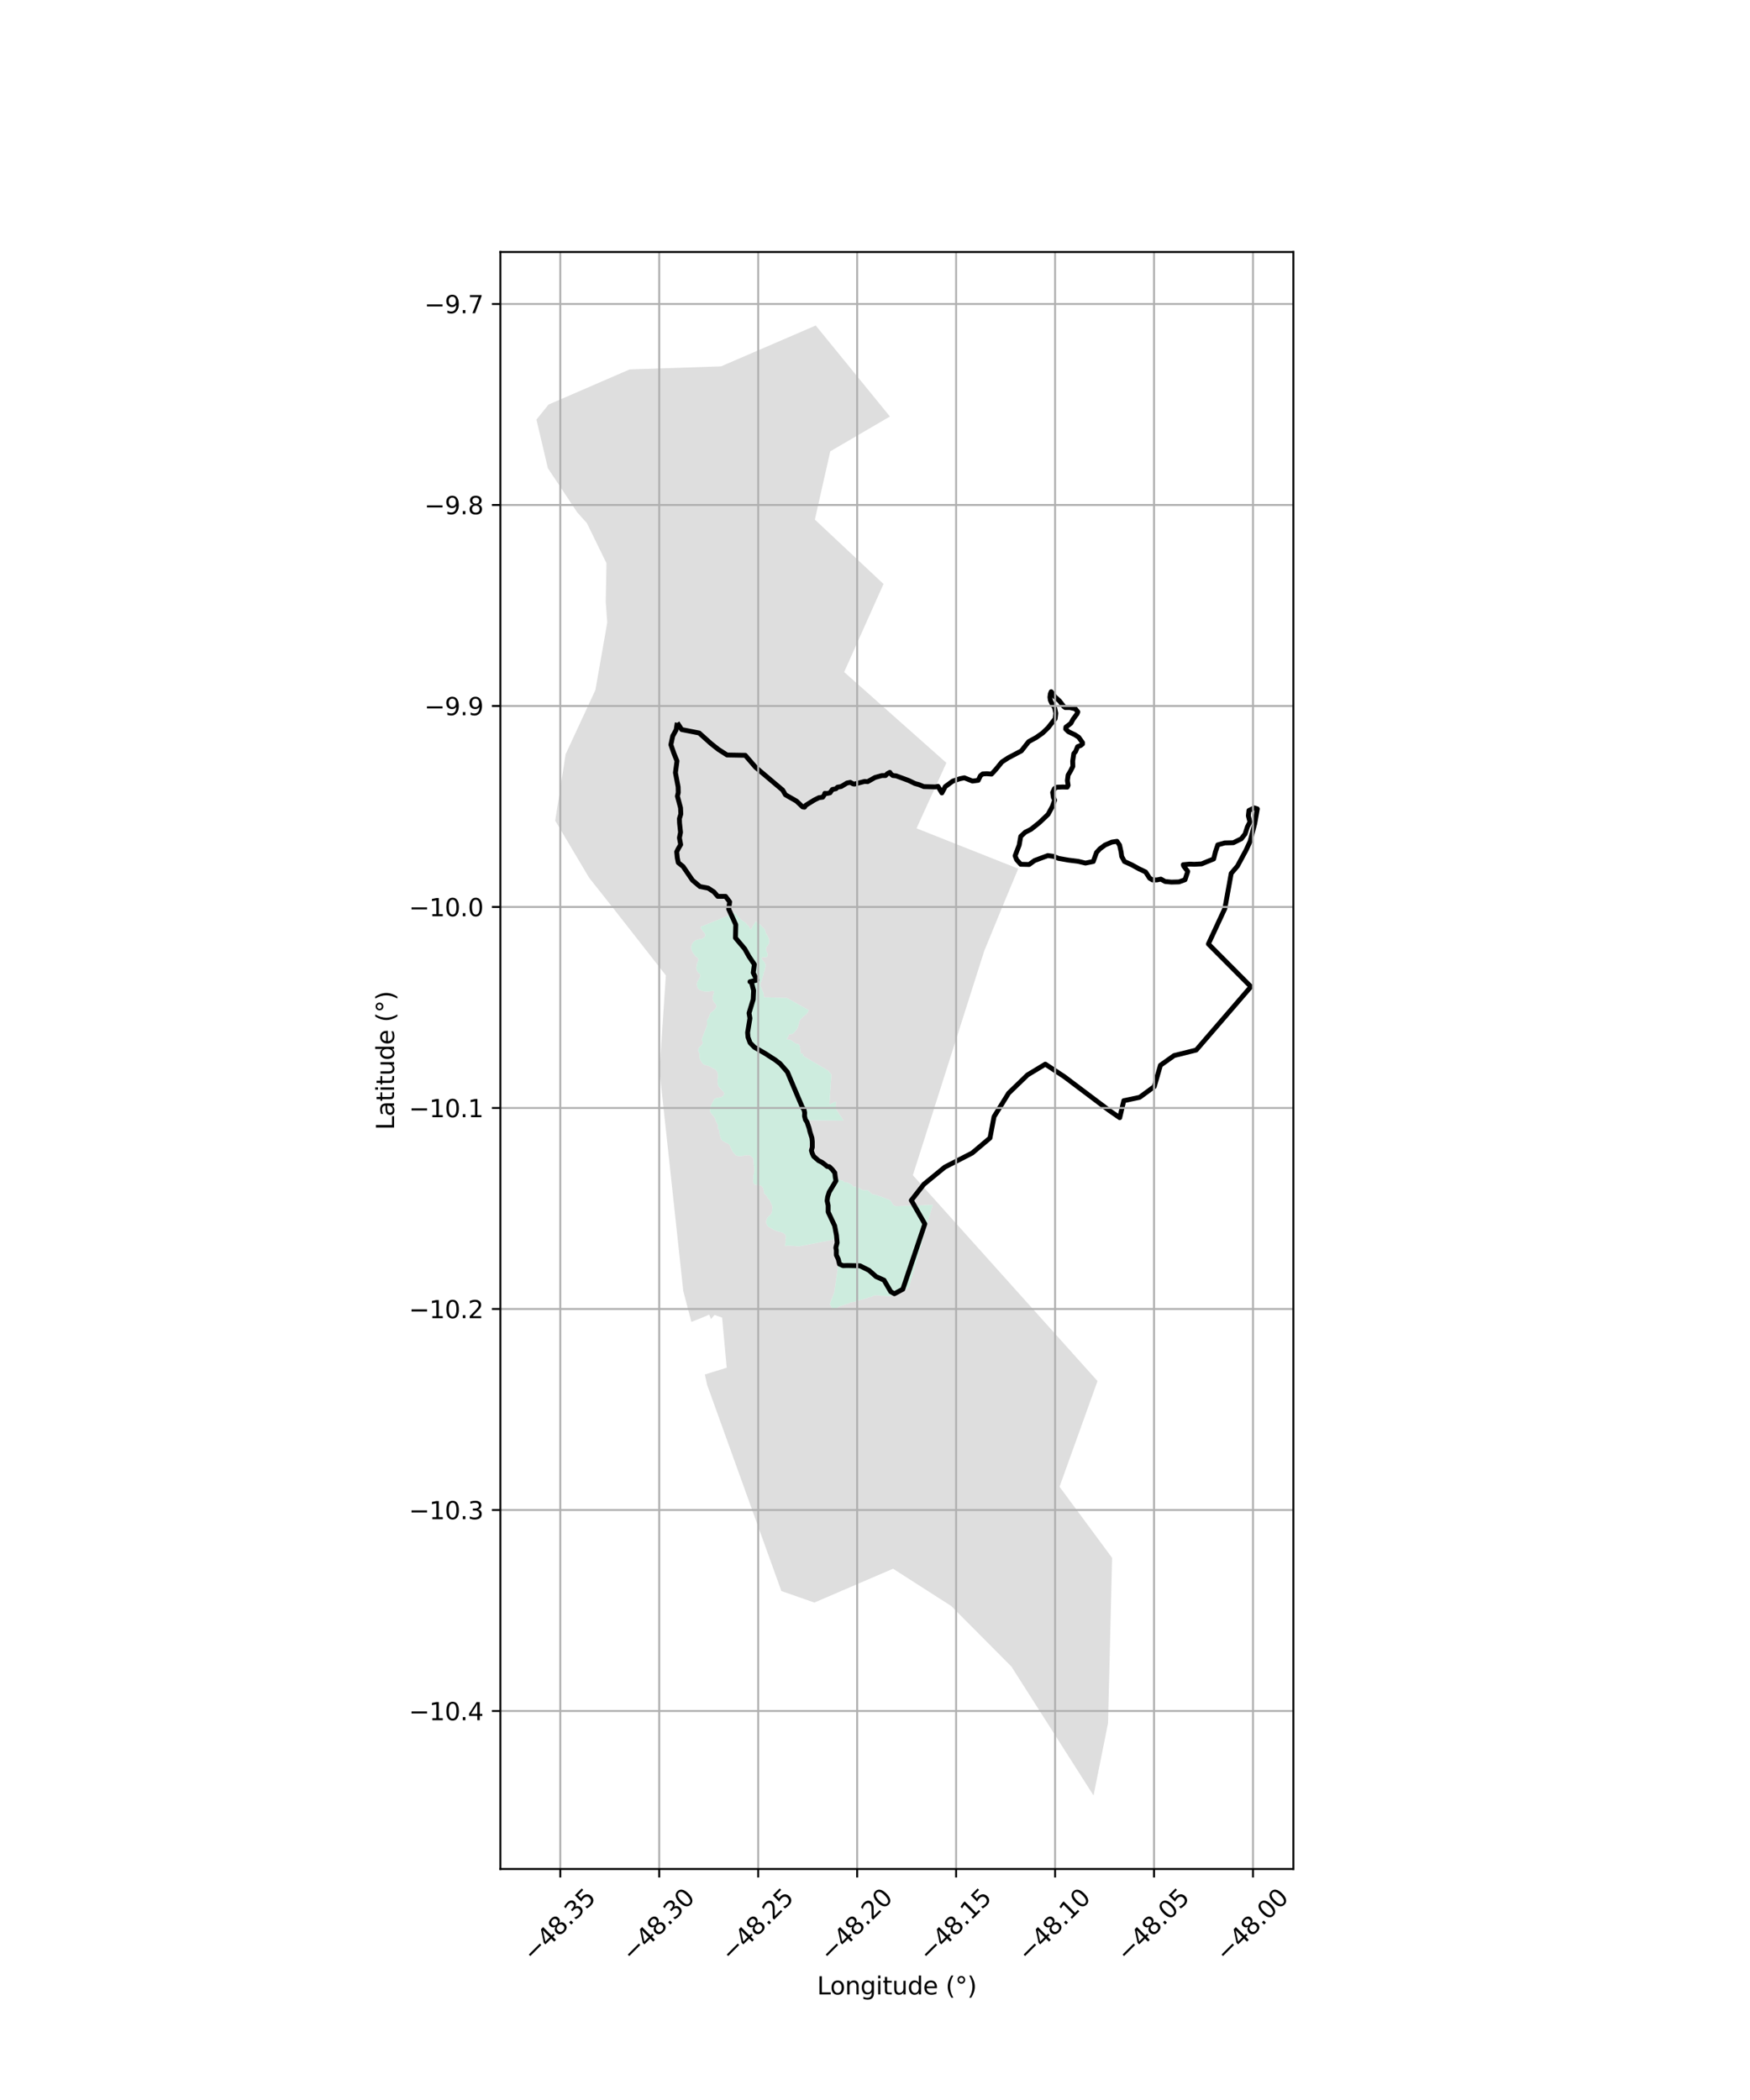 <?xml version="1.0" encoding="utf-8" standalone="no"?>
<!DOCTYPE svg PUBLIC "-//W3C//DTD SVG 1.1//EN"
  "http://www.w3.org/Graphics/SVG/1.1/DTD/svg11.dtd">
<svg xmlns:xlink="http://www.w3.org/1999/xlink" width="720pt" height="864pt" viewBox="0 0 720 864" xmlns="http://www.w3.org/2000/svg" version="1.1">
 <defs>
  <style type="text/css">*{stroke-linejoin: round; stroke-linecap: butt}</style>
 </defs>
 <g id="figure_1">
  <g id="patch_1">
   <path d="M 0 864 
L 720 864 
L 720 0 
L 0 0 
z
" style="fill: #ffffff"/>
  </g>
  <g id="axes_1">
   <g id="patch_2">
    <path d="M 205.869 768.96 
L 532.131 768.96 
L 532.131 103.68 
L 205.869 103.68 
z
" style="fill: #ffffff"/>
   </g>
   <g id="PatchCollection_1">
    <path d="M 341.601 185.691 
L 335.257 213.773 
L 363.503 240.268 
L 347.313 276.503 
L 389.371 313.871 
L 377.079 340.805 
L 418.931 357.401 
L 412.182 373.607 
L 404.934 391.284 
L 375.581 483.51 
L 384.622 493.596 
L 394.533 504.65 
L 451.548 568.204 
L 435.924 611.691 
L 457.559 640.973 
L 455.883 708.931 
L 449.91 738.72 
L 416.125 685.678 
L 391.334 660.741 
L 367.424 645.416 
L 335.053 659.343 
L 321.477 654.592 
L 290.905 569.701 
L 289.986 565.509 
L 298.987 562.707 
L 297.093 542.097 
L 293.985 540.997 
L 292.518 542.703 
L 291.771 540.888 
L 288.034 542.465 
L 284.446 543.855 
L 281.116 531.166 
L 271.338 440.524 
L 273.949 401.3 
L 252.104 373.408 
L 242.408 361.171 
L 228.434 337.66 
L 232.716 310.292 
L 244.96 283.9 
L 249.841 256.148 
L 249.219 247.658 
L 249.52 231.729 
L 241.465 215.229 
L 237.45 210.751 
L 225.416 192.638 
L 220.699 172.628 
L 225.691 166.448 
L 259.038 151.996 
L 296.671 150.729 
L 332.666 135.194 
L 335.617 133.92 
L 356.351 159.355 
L 366.144 171.366 
L 341.601 185.691 
M 305.185 378.582 
L 304.874 378.278 
L 304.545 378.019 
L 304.155 377.671 
L 303.773 377.308 
L 303.444 376.87 
L 303.074 376.357 
L 302.736 375.92 
L 302.406 375.639 
L 288.338 381.285 
L 288.348 381.487 
L 288.421 381.949 
L 288.611 382.292 
L 288.879 382.685 
L 289.179 383.109 
L 289.532 383.487 
L 289.878 383.88 
L 290.12 384.311 
L 290.136 384.954 
L 290.007 385.41 
L 289.542 385.818 
L 288.979 386.136 
L 288.354 386.418 
L 287.895 386.399 
L 287.111 386.54 
L 286.664 386.724 
L 286.168 386.892 
L 285.745 387.21 
L 285.35 387.496 
L 285.046 387.866 
L 284.743 388.435 
L 284.561 388.773 
L 284.44 389.372 
L 284.384 389.754 
L 284.34 390.187 
L 284.522 390.739 
L 284.777 391.394 
L 285.083 391.952 
L 285.283 392.325 
L 285.491 392.561 
L 285.66 392.761 
L 285.994 393.312 
L 286.467 393.599 
L 286.767 393.851 
L 287.07 394.17 
L 287.316 394.489 
L 287.311 395.101 
L 287.033 395.806 
L 286.799 396.413 
L 286.735 396.832 
L 286.652 397.416 
L 286.492 397.985 
L 286.537 398.486 
L 286.625 398.888 
L 286.799 399.447 
L 287.07 399.878 
L 287.455 400.308 
L 287.842 400.596 
L 287.928 400.723 
L 288.05 400.909 
L 288.094 401.565 
L 288.037 401.947 
L 287.86 402.359 
L 287.51 402.96 
L 287.12 403.494 
L 286.934 403.951 
L 286.732 404.633 
L 286.695 405.178 
L 286.804 405.618 
L 286.911 406.036 
L 287.082 406.543 
L 287.449 406.988 
L 287.839 407.321 
L 288.265 407.444 
L 288.634 407.582 
L 288.957 407.692 
L 289.295 407.809 
L 289.738 407.896 
L 290.275 407.943 
L 290.887 407.968 
L 291.722 407.908 
L 292.328 407.829 
L 293.111 407.658 
L 293.327 407.678 
L 293.619 407.706 
L 293.799 408.048 
L 293.733 408.422 
L 293.581 408.954 
L 293.439 409.336 
L 293.29 409.949 
L 293.194 410.646 
L 293.256 411.101 
L 293.434 411.735 
L 293.711 412.271 
L 293.947 412.596 
L 294.316 412.907 
L 294.639 413.421 
L 294.731 413.883 
L 294.734 414.302 
L 294.465 414.79 
L 294.16 415.166 
L 293.879 415.437 
L 293.572 415.76 
L 293.181 416.115 
L 292.767 416.395 
L 292.259 416.877 
L 292.035 417.335 
L 291.874 417.889 
L 291.676 418.467 
L 291.407 418.969 
L 290.966 419.653 
L 290.855 420.057 
L 290.873 420.565 
L 290.903 420.961 
L 290.892 421.469 
L 290.847 421.865 
L 290.756 422.329 
L 290.538 422.877 
L 290.274 423.476 
L 290.098 423.927 
L 289.898 424.466 
L 289.723 424.938 
L 289.456 425.658 
L 289.259 426.249 
L 288.967 426.864 
L 288.781 427.299 
L 288.763 427.868 
L 288.913 428.345 
L 289.145 428.761 
L 289.102 429.21 
L 288.851 429.689 
L 288.583 430.036 
L 288.201 430.361 
L 287.812 430.768 
L 287.546 431.151 
L 287.26 431.877 
L 287.277 431.997 
L 287.337 432.415 
L 287.594 432.943 
L 287.794 433.464 
L 287.809 434.092 
L 287.804 434.742 
L 287.835 435.146 
L 288.085 436.077 
L 288.312 436.389 
L 288.615 436.872 
L 288.987 437.407 
L 289.243 437.726 
L 289.992 438.183 
L 290.454 438.276 
L 291.023 438.406 
L 291.51 438.574 
L 291.88 438.735 
L 292.683 439.109 
L 293.019 439.346 
L 293.366 439.582 
L 293.825 439.773 
L 294.465 440.17 
L 294.724 440.534 
L 295.158 441.181 
L 295.342 441.926 
L 295.378 442.442 
L 295.393 442.897 
L 295.388 443.346 
L 295.281 443.84 
L 295.195 444.356 
L 295.202 444.872 
L 295.227 445.327 
L 295.248 445.715 
L 295.413 446.312 
L 295.629 446.952 
L 296.079 447.539 
L 296.408 447.798 
L 296.728 448.228 
L 296.973 448.54 
L 297.425 448.984 
L 297.822 449.452 
L 297.973 449.944 
L 297.768 450.558 
L 297.326 451.047 
L 296.797 451.321 
L 296.234 451.498 
L 295.723 451.577 
L 295.214 451.685 
L 294.638 451.794 
L 294.024 452.091 
L 293.643 452.626 
L 293.492 453.008 
L 293.242 453.51 
L 292.996 453.916 
L 292.67 454.412 
L 292.558 454.809 
L 292.38 455.229 
L 292.176 455.694 
L 292.075 456.314 
L 292.098 456.741 
L 292.211 457.42 
L 292.492 457.857 
L 292.792 458.304 
L 293.229 458.793 
L 293.466 459.112 
L 293.966 459.758 
L 294.187 460.13 
L 294.273 460.495 
L 294.515 461.277 
L 294.694 461.605 
L 294.868 461.977 
L 295.169 462.624 
L 295.509 463.1 
L 295.35 463.676 
L 295.364 464.288 
L 295.574 464.527 
L 295.749 464.718 
L 295.887 465.166 
L 295.972 465.875 
L 296.009 466.368 
L 296.112 466.883 
L 296.282 467.382 
L 296.377 467.919 
L 296.622 468.388 
L 296.851 468.939 
L 297.175 469.287 
L 297.562 469.56 
L 298.228 469.89 
L 298.65 470.111 
L 299.14 470.339 
L 299.745 470.617 
L 300.039 470.913 
L 300.227 471.234 
L 300.469 471.83 
L 300.631 472.194 
L 300.876 472.67 
L 301.188 473.34 
L 301.381 473.742 
L 301.611 474.099 
L 301.949 474.372 
L 302.139 474.7 
L 302.644 475.24 
L 303.376 475.549 
L 303.831 475.657 
L 304.424 475.704 
L 304.973 475.632 
L 305.684 475.535 
L 306.518 475.26 
L 307.064 475.301 
L 307.435 475.282 
L 307.815 475.257 
L 308.459 475.334 
L 308.96 475.613 
L 309.413 476.058 
L 309.747 476.413 
L 309.955 476.74 
L 310.012 477.457 
L 310.053 478.203 
L 310.107 478.869 
L 310.149 479.294 
L 310.244 480.01 
L 310.268 480.458 
L 310.317 481.011 
L 310.35 481.443 
L 310.297 482.057 
L 310.25 482.595 
L 310.161 483.09 
L 310.033 483.553 
L 310 483.987 
L 310.006 484.645 
L 309.959 485.018 
L 309.853 485.513 
L 309.852 486.387 
L 310.24 487.071 
L 310.496 487.374 
L 310.956 487.423 
L 311.57 487.486 
L 312.34 487.606 
L 312.852 487.728 
L 313.302 487.957 
L 313.684 488.311 
L 313.921 488.811 
L 314.164 489.436 
L 314.227 490.085 
L 314.268 490.488 
L 314.309 490.892 
L 314.685 491.322 
L 315.096 491.692 
L 315.478 492.062 
L 315.653 492.479 
L 315.817 492.866 
L 316.365 493.474 
L 316.73 493.889 
L 316.937 494.358 
L 317.092 494.753 
L 317.362 495.356 
L 317.557 495.787 
L 317.727 496.294 
L 317.762 496.943 
L 317.666 497.475 
L 317.662 497.932 
L 317.664 498.312 
L 317.532 498.903 
L 317.328 499.346 
L 317.005 499.729 
L 316.765 500.053 
L 316.427 500.347 
L 316.023 500.642 
L 315.668 501.146 
L 315.365 501.873 
L 315.261 502.255 
L 315.241 502.95 
L 315.263 503.361 
L 315.477 503.792 
L 315.84 504.356 
L 316.208 504.787 
L 316.823 505.065 
L 317.234 505.271 
L 317.797 505.625 
L 318.404 506.068 
L 318.888 506.206 
L 319.385 506.404 
L 319.879 506.549 
L 320.26 506.725 
L 320.694 506.796 
L 321.398 506.939 
L 321.825 507.093 
L 322.17 507.284 
L 322.604 507.549 
L 322.924 507.816 
L 323.169 508.127 
L 323.318 508.768 
L 323.29 509.509 
L 323.147 510.033 
L 323.153 510.488 
L 323.25 511.04 
L 323.097 511.594 
L 322.993 511.97 
L 322.972 512.455 
L 323.303 512.743 
L 323.751 512.41 
L 328.771 512.794 
L 344.475 509.722 
L 344.546 509.781 
L 344.779 509.965 
L 345.027 510.494 
L 345.065 511.017 
L 345.086 511.413 
L 345.041 511.831 
L 344.966 512.37 
L 344.76 512.806 
L 344.65 513.239 
L 344.601 513.755 
L 344.595 514.174 
L 344.756 514.703 
L 345.006 515.074 
L 345.218 515.483 
L 345.263 516.125 
L 345.287 516.587 
L 345.352 517.088 
L 345.563 517.467 
L 345.178 518.465 
L 343.87 527.471 
L 343.249 531.758 
L 341.433 536.48 
L 342.651 539.077 
L 343.215 538.751 
L 343.576 538.554 
L 344.168 538.19 
L 344.622 537.955 
L 345.082 537.637 
L 345.558 537.439 
L 346.177 537.224 
L 346.559 537.078 
L 347.077 536.947 
L 347.601 536.741 
L 348.163 536.557 
L 348.641 536.403 
L 349.045 536.28 
L 349.649 535.976 
L 350.25 535.798 
L 350.818 535.719 
L 351.234 535.655 
L 351.932 535.508 
L 352.428 535.324 
L 352.841 535.2 
L 353.346 534.994 
L 353.994 534.809 
L 354.372 534.74 
L 354.832 534.608 
L 355.226 534.485 
L 355.755 534.383 
L 356.129 534.246 
L 356.974 533.999 
L 357.393 533.786 
L 357.996 533.661 
L 358.627 533.491 
L 358.959 533.288 
L 359.508 533.028 
L 359.953 532.957 
L 360.616 532.877 
L 361.056 532.91 
L 361.448 532.921 
L 361.824 532.986 
L 362.198 533.027 
L 362.604 533.12 
L 363.348 533.115 
L 363.921 533.147 
L 364.295 533.158 
L 364.947 533.242 
L 365.457 533.305 
L 366.13 533.217 
L 366.674 533.048 
L 367.269 532.758 
L 367.8 532.53 
L 368.502 532.269 
L 369.101 532.062 
L 369.537 531.834 
L 370.182 531.582 
L 370.732 531.347 
L 371.241 531.057 
L 371.655 530.935 
L 372.331 530.577 
L 372.787 530.335 
L 373.108 530.123 
L 373.525 529.894 
L 373.975 529.555 
L 374.158 529.231 
L 374.221 528.82 
L 383.754 495.729 
L 368.53 496.267 
L 367.966 496.047 
L 367.542 495.79 
L 367.248 495.486 
L 367.007 494.905 
L 366.733 494.587 
L 366.52 494.17 
L 366.038 493.733 
L 365.696 493.587 
L 365.123 493.382 
L 364.586 493.148 
L 364.06 492.958 
L 363.437 492.74 
L 362.92 492.52 
L 362.364 492.278 
L 361.853 492.163 
L 361.328 491.981 
L 360.898 491.805 
L 360.519 491.674 
L 360.017 491.566 
L 359.432 491.497 
L 358.966 491.359 
L 358.512 491.072 
L 358.112 490.716 
L 357.767 490.338 
L 357.477 490.087 
L 357.185 489.813 
L 356.747 489.653 
L 356.14 489.717 
L 355.772 489.766 
L 355.156 489.673 
L 354.731 489.58 
L 354.412 489.336 
L 353.752 488.939 
L 353.262 488.689 
L 352.863 488.535 
L 352.47 488.345 
L 352.103 488.251 
L 351.486 488.301 
L 350.952 488.126 
L 350.617 487.756 
L 350.369 487.384 
L 349.976 487.186 
L 349.523 486.928 
L 349.008 486.738 
L 348.557 486.496 
L 348.122 486.41 
L 347.558 486.399 
L 347.168 486.209 
L 346.909 485.845 
L 346.326 485.649 
L 345.923 485.607 
L 345.511 485.386 
L 345.194 485.18 
L 344.791 484.93 
L 344.258 484.785 
L 343.907 484.654 
L 343.626 484.387 
L 343.578 484.305 
L 343.405 484.008 
L 343.391 483.56 
L 343.345 483.059 
L 343.168 482.612 
L 342.879 482.204 
L 342.456 481.782 
L 342.101 481.561 
L 341.739 481.205 
L 341.574 480.811 
L 341.327 480.462 
L 340.919 480.143 
L 340.575 479.967 
L 339.985 479.823 
L 339.599 479.729 
L 339.191 479.591 
L 338.655 479.386 
L 338.376 479.292 
L 338.286 479.263 
L 337.845 479.042 
L 337.503 478.723 
L 337.394 478.283 
L 337.156 477.74 
L 336.809 477.318 
L 336.266 477.18 
L 335.745 477.057 
L 335.29 476.927 
L 335.082 476.795 
L 334.905 476.685 
L 334.582 476.366 
L 334.189 475.973 
L 333.933 475.646 
L 333.559 475.246 
L 333.345 474.808 
L 333.158 474.353 
L 332.982 473.921 
L 332.817 473.497 
L 332.778 472.959 
L 332.758 472.586 
L 332.791 471.936 
L 332.959 471.546 
L 333.134 471.051 
L 333.201 470.512 
L 333.213 470.034 
L 333.213 470.012 
L 333.208 469.586 
L 333.114 469.071 
L 332.999 468.549 
L 332.813 467.916 
L 332.735 467.52 
L 332.602 466.827 
L 332.547 466.155 
L 332.378 465.67 
L 332.109 465.112 
L 331.896 464.68 
L 331.778 464.256 
L 331.705 463.778 
L 331.626 463.197 
L 331.45 462.764 
L 331.371 462.347 
L 331.098 461.901 
L 330.889 461.545 
L 330.651 461.21 
L 330.397 460.914 
L 347.049 461.069 
L 343.836 456.114 
L 343.958 453.221 
L 341.888 454.106 
L 341.568 454.542 
L 341.244 454.208 
L 342.063 442.068 
L 340.699 440.458 
L 330.517 434.478 
L 330.309 433.464 
L 329.609 433.552 
L 329.425 433.129 
L 329.334 432.695 
L 329.301 432.248 
L 329.201 431.65 
L 329.191 431.098 
L 329.151 430.702 
L 328.906 430.226 
L 328.72 429.772 
L 328.345 429.543 
L 327.864 429.465 
L 327.367 429.276 
L 327.023 429.084 
L 326.598 428.804 
L 326.13 428.427 
L 325.732 428.124 
L 325.226 427.934 
L 324.85 427.848 
L 324.382 427.671 
L 323.874 427.617 
L 323.584 427.604 
L 323.961 427.086 
L 324.186 426.687 
L 324.429 426.214 
L 324.609 425.66 
L 324.979 425.455 
L 325.374 425.535 
L 325.824 425.373 
L 326.327 425.16 
L 326.71 424.836 
L 327.175 424.241 
L 327.678 423.676 
L 327.973 423.308 
L 328.235 422.686 
L 328.515 421.846 
L 328.627 421.285 
L 328.797 420.708 
L 328.906 420.252 
L 329.001 419.878 
L 329.223 419.576 
L 329.504 419.29 
L 329.891 418.862 
L 330.225 418.53 
L 330.506 418.243 
L 330.907 417.897 
L 331.45 417.525 
L 331.958 417.036 
L 332.281 416.487 
L 332.508 416.097 
L 332.762 415.631 
L 323.813 410.604 
L 314.266 410.304 
L 314.295 409.871 
L 314.194 409.236 
L 314.15 408.758 
L 313.966 408.178 
L 313.741 407.716 
L 313.501 407.143 
L 313.302 406.652 
L 313.138 406.264 
L 312.893 405.78 
L 312.84 405.13 
L 312.875 404.705 
L 313.019 404.203 
L 313.26 403.707 
L 313.475 403.094 
L 313.597 402.509 
L 313.764 402.082 
L 313.866 401.686 
L 313.998 401.288 
L 314.138 400.69 
L 314.244 400.016 
L 314.44 399.589 
L 314.625 399.094 
L 314.661 398.526 
L 314.931 397.873 
L 314.98 397.171 
L 314.87 396.559 
L 314.699 396.217 
L 314.339 395.719 
L 314.053 395.363 
L 313.729 395 
L 313.488 394.591 
L 313.306 394.226 
L 313.61 393.858 
L 314.05 393.854 
L 314.516 393.865 
L 314.974 393.846 
L 315.41 393.805 
L 315.702 393.563 
L 315.83 392.92 
L 315.791 392.368 
L 315.604 391.905 
L 315.378 391.601 
L 315.256 391.102 
L 315.17 390.572 
L 315.214 390.146 
L 315.372 389.703 
L 315.779 389.117 
L 316.113 388.583 
L 316.34 388.209 
L 316.436 387.834 
L 316.453 387.266 
L 316.386 386.556 
L 316.269 385.969 
L 316.061 385.648 
L 315.804 385.127 
L 315.612 384.74 
L 315.353 384.353 
L 315.134 384.005 
L 315.019 383.625 
L 314.843 383.021 
L 314.655 382.537 
L 314.402 382.076 
L 314.197 381.876 
L 314.07 381.75 
L 313.572 381.358 
L 313.258 381.017 
L 313.033 380.712 
L 312.697 380.327 
L 312.264 380.085 
L 311.72 379.894 
L 311.388 379.546 
L 311.187 379.189 
L 310.972 379.004 
L 308.845 382.496 
L 308.675 382.333 
L 308.508 381.887 
L 308.301 381.388 
L 308.003 381.002 
L 307.572 380.601 
L 307.235 380.298 
L 307.209 380.238 
L 306.954 379.912 
L 306.64 379.57 
L 306.138 379.239 
L 305.996 379.135 
L 305.653 378.937 
L 305.629 378.922 
L 305.185 378.582 
" clip-path="url(#p3371aea8f4)" style="fill: #cccccc; fill-opacity: 0.65"/>
    <path d="M 305.653 378.937 
L 305.996 379.135 
L 306.138 379.239 
L 306.64 379.57 
L 306.954 379.912 
L 307.209 380.238 
L 307.235 380.298 
L 307.572 380.601 
L 308.003 381.002 
L 308.301 381.388 
L 308.508 381.887 
L 308.675 382.333 
L 308.845 382.496 
L 310.972 379.004 
L 311.187 379.189 
L 311.388 379.546 
L 311.72 379.894 
L 312.264 380.085 
L 312.697 380.327 
L 313.033 380.712 
L 313.258 381.017 
L 313.572 381.358 
L 314.07 381.75 
L 314.197 381.876 
L 314.402 382.076 
L 314.655 382.537 
L 314.843 383.021 
L 315.019 383.625 
L 315.134 384.005 
L 315.353 384.353 
L 315.612 384.74 
L 315.804 385.127 
L 316.061 385.648 
L 316.269 385.969 
L 316.386 386.556 
L 316.453 387.266 
L 316.436 387.834 
L 316.34 388.209 
L 316.113 388.583 
L 315.779 389.117 
L 315.372 389.703 
L 315.214 390.146 
L 315.17 390.572 
L 315.256 391.102 
L 315.378 391.601 
L 315.604 391.905 
L 315.791 392.368 
L 315.83 392.92 
L 315.702 393.563 
L 315.41 393.805 
L 314.974 393.846 
L 314.516 393.865 
L 314.05 393.854 
L 313.61 393.858 
L 313.306 394.226 
L 313.488 394.591 
L 313.729 395 
L 314.053 395.363 
L 314.339 395.719 
L 314.699 396.217 
L 314.87 396.559 
L 314.98 397.171 
L 314.931 397.873 
L 314.661 398.526 
L 314.625 399.094 
L 314.44 399.589 
L 314.244 400.016 
L 314.138 400.69 
L 313.998 401.288 
L 313.866 401.686 
L 313.764 402.082 
L 313.597 402.509 
L 313.475 403.094 
L 313.26 403.707 
L 313.019 404.203 
L 312.875 404.705 
L 312.84 405.13 
L 312.893 405.78 
L 313.138 406.264 
L 313.302 406.652 
L 313.501 407.143 
L 313.741 407.716 
L 313.966 408.178 
L 314.15 408.758 
L 314.194 409.236 
L 314.295 409.871 
L 314.266 410.304 
L 323.813 410.604 
L 332.762 415.631 
L 332.508 416.097 
L 332.281 416.487 
L 331.958 417.036 
L 331.45 417.525 
L 330.907 417.897 
L 330.506 418.243 
L 330.225 418.53 
L 329.891 418.862 
L 329.504 419.29 
L 329.223 419.576 
L 329.001 419.878 
L 328.906 420.252 
L 328.797 420.708 
L 328.627 421.285 
L 328.515 421.846 
L 328.235 422.686 
L 327.973 423.308 
L 327.678 423.676 
L 327.175 424.241 
L 326.71 424.836 
L 326.327 425.16 
L 325.824 425.373 
L 325.374 425.535 
L 324.979 425.455 
L 324.609 425.66 
L 324.429 426.214 
L 324.186 426.687 
L 323.961 427.086 
L 323.584 427.604 
L 323.874 427.617 
L 324.382 427.671 
L 324.85 427.848 
L 325.226 427.934 
L 325.732 428.124 
L 326.13 428.427 
L 326.598 428.804 
L 327.023 429.084 
L 327.367 429.276 
L 327.864 429.465 
L 328.345 429.543 
L 328.72 429.772 
L 328.906 430.226 
L 329.151 430.702 
L 329.191 431.098 
L 329.201 431.65 
L 329.301 432.248 
L 329.334 432.695 
L 329.425 433.129 
L 329.609 433.552 
L 330.309 433.464 
L 330.517 434.478 
L 340.699 440.458 
L 342.063 442.068 
L 341.244 454.208 
L 341.568 454.542 
L 341.888 454.106 
L 343.958 453.221 
L 343.836 456.114 
L 347.049 461.069 
L 330.397 460.914 
L 330.651 461.21 
L 330.889 461.545 
L 331.098 461.901 
L 331.371 462.347 
L 331.45 462.764 
L 331.626 463.197 
L 331.705 463.778 
L 331.778 464.256 
L 331.896 464.68 
L 332.109 465.112 
L 332.378 465.67 
L 332.547 466.155 
L 332.602 466.827 
L 332.735 467.52 
L 332.813 467.916 
L 332.999 468.549 
L 333.114 469.071 
L 333.208 469.586 
L 333.213 470.012 
L 333.213 470.034 
L 333.201 470.512 
L 333.134 471.051 
L 332.959 471.546 
L 332.791 471.936 
L 332.758 472.586 
L 332.778 472.959 
L 332.817 473.497 
L 332.982 473.921 
L 333.158 474.353 
L 333.345 474.808 
L 333.559 475.246 
L 333.933 475.646 
L 334.189 475.973 
L 334.582 476.366 
L 334.905 476.685 
L 335.082 476.795 
L 335.29 476.927 
L 335.745 477.057 
L 336.266 477.18 
L 336.809 477.318 
L 337.156 477.74 
L 337.394 478.283 
L 337.503 478.723 
L 337.845 479.042 
L 338.286 479.263 
L 338.376 479.292 
L 338.655 479.386 
L 339.191 479.591 
L 339.599 479.729 
L 339.985 479.823 
L 340.575 479.967 
L 340.919 480.143 
L 341.327 480.462 
L 341.574 480.811 
L 341.739 481.205 
L 342.101 481.561 
L 342.456 481.782 
L 342.879 482.204 
L 343.168 482.612 
L 343.345 483.059 
L 343.391 483.56 
L 343.405 484.008 
L 343.578 484.305 
L 343.626 484.387 
L 343.907 484.654 
L 344.258 484.785 
L 344.791 484.93 
L 345.194 485.18 
L 345.511 485.386 
L 345.923 485.607 
L 346.326 485.649 
L 346.909 485.845 
L 347.168 486.209 
L 347.558 486.399 
L 348.122 486.41 
L 348.557 486.496 
L 349.008 486.738 
L 349.523 486.928 
L 349.976 487.186 
L 350.369 487.384 
L 350.617 487.756 
L 350.952 488.126 
L 351.486 488.301 
L 352.103 488.251 
L 352.47 488.345 
L 352.863 488.535 
L 353.262 488.689 
L 353.752 488.939 
L 354.412 489.336 
L 354.731 489.58 
L 355.156 489.673 
L 355.772 489.766 
L 356.14 489.717 
L 356.747 489.653 
L 357.185 489.813 
L 357.477 490.087 
L 357.767 490.338 
L 358.112 490.716 
L 358.512 491.072 
L 358.966 491.359 
L 359.432 491.497 
L 360.017 491.566 
L 360.519 491.674 
L 360.898 491.805 
L 361.328 491.981 
L 361.853 492.163 
L 362.364 492.278 
L 362.92 492.52 
L 363.437 492.74 
L 364.06 492.958 
L 364.586 493.148 
L 365.123 493.382 
L 365.696 493.587 
L 366.038 493.733 
L 366.52 494.17 
L 366.733 494.587 
L 367.007 494.905 
L 367.248 495.486 
L 367.542 495.79 
L 367.966 496.047 
L 368.53 496.267 
L 383.754 495.729 
L 374.221 528.82 
L 374.158 529.231 
L 373.975 529.555 
L 373.525 529.894 
L 373.108 530.123 
L 372.787 530.335 
L 372.331 530.577 
L 371.655 530.935 
L 371.241 531.057 
L 370.732 531.347 
L 370.182 531.582 
L 369.537 531.834 
L 369.101 532.062 
L 368.502 532.269 
L 367.8 532.53 
L 367.269 532.758 
L 366.674 533.048 
L 366.13 533.217 
L 365.457 533.305 
L 364.947 533.242 
L 364.295 533.158 
L 363.921 533.147 
L 363.348 533.115 
L 362.604 533.12 
L 362.198 533.027 
L 361.824 532.986 
L 361.448 532.921 
L 361.056 532.91 
L 360.616 532.877 
L 359.953 532.957 
L 359.508 533.028 
L 358.959 533.288 
L 358.627 533.491 
L 357.996 533.661 
L 357.393 533.786 
L 356.974 533.999 
L 356.129 534.246 
L 355.755 534.383 
L 355.226 534.485 
L 354.832 534.608 
L 354.372 534.74 
L 353.994 534.809 
L 353.346 534.994 
L 352.841 535.2 
L 352.428 535.324 
L 351.932 535.508 
L 351.234 535.655 
L 350.818 535.719 
L 350.25 535.798 
L 349.649 535.976 
L 349.045 536.28 
L 348.641 536.403 
L 348.163 536.557 
L 347.601 536.741 
L 347.077 536.947 
L 346.559 537.078 
L 346.177 537.224 
L 345.558 537.439 
L 345.082 537.637 
L 344.622 537.955 
L 344.168 538.19 
L 343.576 538.554 
L 343.215 538.751 
L 342.651 539.077 
L 341.433 536.48 
L 343.249 531.758 
L 343.87 527.471 
L 345.178 518.465 
L 345.563 517.467 
L 345.352 517.088 
L 345.287 516.587 
L 345.263 516.125 
L 345.218 515.483 
L 345.006 515.074 
L 344.756 514.703 
L 344.595 514.174 
L 344.601 513.755 
L 344.65 513.239 
L 344.76 512.806 
L 344.966 512.37 
L 345.041 511.831 
L 345.086 511.413 
L 345.065 511.017 
L 345.027 510.494 
L 344.779 509.965 
L 344.546 509.781 
L 344.475 509.722 
L 328.771 512.794 
L 323.751 512.41 
L 323.303 512.743 
L 322.972 512.455 
L 322.993 511.97 
L 323.097 511.594 
L 323.25 511.04 
L 323.153 510.488 
L 323.147 510.033 
L 323.29 509.509 
L 323.318 508.768 
L 323.169 508.127 
L 322.924 507.816 
L 322.604 507.549 
L 322.17 507.284 
L 321.825 507.093 
L 321.398 506.939 
L 320.694 506.796 
L 320.26 506.725 
L 319.879 506.549 
L 319.385 506.404 
L 318.888 506.206 
L 318.404 506.068 
L 317.797 505.625 
L 317.234 505.271 
L 316.823 505.065 
L 316.208 504.787 
L 315.84 504.356 
L 315.477 503.792 
L 315.263 503.361 
L 315.241 502.95 
L 315.261 502.255 
L 315.365 501.873 
L 315.668 501.146 
L 316.023 500.642 
L 316.427 500.347 
L 316.765 500.053 
L 317.005 499.729 
L 317.328 499.346 
L 317.532 498.903 
L 317.664 498.312 
L 317.662 497.932 
L 317.666 497.475 
L 317.762 496.943 
L 317.727 496.294 
L 317.557 495.787 
L 317.362 495.356 
L 317.092 494.753 
L 316.937 494.358 
L 316.73 493.889 
L 316.365 493.474 
L 315.817 492.866 
L 315.653 492.479 
L 315.478 492.062 
L 315.096 491.692 
L 314.685 491.322 
L 314.309 490.892 
L 314.268 490.488 
L 314.227 490.085 
L 314.164 489.436 
L 313.921 488.811 
L 313.684 488.311 
L 313.302 487.957 
L 312.852 487.728 
L 312.34 487.606 
L 311.57 487.486 
L 310.956 487.423 
L 310.496 487.374 
L 310.24 487.071 
L 309.852 486.387 
L 309.853 485.513 
L 309.959 485.018 
L 310.006 484.645 
L 310 483.987 
L 310.033 483.553 
L 310.161 483.09 
L 310.25 482.595 
L 310.297 482.057 
L 310.35 481.443 
L 310.317 481.011 
L 310.268 480.458 
L 310.244 480.01 
L 310.149 479.294 
L 310.107 478.869 
L 310.053 478.203 
L 310.012 477.457 
L 309.955 476.74 
L 309.747 476.413 
L 309.413 476.058 
L 308.96 475.613 
L 308.459 475.334 
L 307.815 475.257 
L 307.435 475.282 
L 307.064 475.301 
L 306.518 475.26 
L 305.684 475.535 
L 304.973 475.632 
L 304.424 475.704 
L 303.831 475.657 
L 303.376 475.549 
L 302.644 475.24 
L 302.139 474.7 
L 301.949 474.372 
L 301.611 474.099 
L 301.381 473.742 
L 301.188 473.34 
L 300.876 472.67 
L 300.631 472.194 
L 300.469 471.83 
L 300.227 471.234 
L 300.039 470.913 
L 299.745 470.617 
L 299.14 470.339 
L 298.65 470.111 
L 298.228 469.89 
L 297.562 469.56 
L 297.175 469.287 
L 296.851 468.939 
L 296.622 468.388 
L 296.377 467.919 
L 296.282 467.382 
L 296.112 466.883 
L 296.009 466.368 
L 295.972 465.875 
L 295.887 465.166 
L 295.749 464.718 
L 295.574 464.527 
L 295.364 464.288 
L 295.35 463.676 
L 295.509 463.1 
L 295.169 462.624 
L 294.868 461.977 
L 294.694 461.605 
L 294.515 461.277 
L 294.273 460.495 
L 294.187 460.13 
L 293.966 459.758 
L 293.466 459.112 
L 293.229 458.793 
L 292.792 458.304 
L 292.492 457.857 
L 292.211 457.42 
L 292.098 456.741 
L 292.075 456.314 
L 292.176 455.694 
L 292.38 455.229 
L 292.558 454.809 
L 292.67 454.412 
L 292.996 453.916 
L 293.242 453.51 
L 293.492 453.008 
L 293.643 452.626 
L 294.024 452.091 
L 294.638 451.794 
L 295.214 451.685 
L 295.723 451.577 
L 296.234 451.498 
L 296.797 451.321 
L 297.326 451.047 
L 297.768 450.558 
L 297.973 449.944 
L 297.822 449.452 
L 297.425 448.984 
L 296.973 448.54 
L 296.728 448.228 
L 296.408 447.798 
L 296.079 447.539 
L 295.629 446.952 
L 295.413 446.312 
L 295.248 445.715 
L 295.227 445.327 
L 295.202 444.872 
L 295.195 444.356 
L 295.281 443.84 
L 295.388 443.346 
L 295.393 442.897 
L 295.378 442.442 
L 295.342 441.926 
L 295.158 441.181 
L 294.724 440.534 
L 294.465 440.17 
L 293.825 439.773 
L 293.366 439.582 
L 293.019 439.346 
L 292.683 439.109 
L 291.88 438.735 
L 291.51 438.574 
L 291.023 438.406 
L 290.454 438.276 
L 289.992 438.183 
L 289.243 437.726 
L 288.987 437.407 
L 288.615 436.872 
L 288.312 436.389 
L 288.085 436.077 
L 287.835 435.146 
L 287.804 434.742 
L 287.809 434.092 
L 287.794 433.464 
L 287.594 432.943 
L 287.337 432.415 
L 287.277 431.997 
L 287.26 431.877 
L 287.546 431.151 
L 287.812 430.768 
L 288.201 430.361 
L 288.583 430.036 
L 288.851 429.689 
L 289.102 429.21 
L 289.145 428.761 
L 288.913 428.345 
L 288.763 427.868 
L 288.781 427.299 
L 288.967 426.864 
L 289.259 426.249 
L 289.456 425.658 
L 289.723 424.938 
L 289.898 424.466 
L 290.098 423.927 
L 290.274 423.476 
L 290.538 422.877 
L 290.756 422.329 
L 290.847 421.865 
L 290.892 421.469 
L 290.903 420.961 
L 290.873 420.565 
L 290.855 420.057 
L 290.966 419.653 
L 291.407 418.969 
L 291.676 418.467 
L 291.874 417.889 
L 292.035 417.335 
L 292.259 416.877 
L 292.767 416.395 
L 293.181 416.115 
L 293.572 415.76 
L 293.879 415.437 
L 294.16 415.166 
L 294.465 414.79 
L 294.734 414.302 
L 294.731 413.883 
L 294.639 413.421 
L 294.316 412.907 
L 293.947 412.596 
L 293.711 412.271 
L 293.434 411.735 
L 293.256 411.101 
L 293.194 410.646 
L 293.29 409.949 
L 293.439 409.336 
L 293.581 408.954 
L 293.733 408.422 
L 293.799 408.048 
L 293.619 407.706 
L 293.327 407.678 
L 293.111 407.658 
L 292.328 407.829 
L 291.722 407.908 
L 290.887 407.968 
L 290.275 407.943 
L 289.738 407.896 
L 289.295 407.809 
L 288.957 407.692 
L 288.634 407.582 
L 288.265 407.444 
L 287.839 407.321 
L 287.449 406.988 
L 287.082 406.543 
L 286.911 406.036 
L 286.804 405.618 
L 286.695 405.178 
L 286.732 404.633 
L 286.934 403.951 
L 287.12 403.494 
L 287.51 402.96 
L 287.86 402.359 
L 288.037 401.947 
L 288.094 401.565 
L 288.05 400.909 
L 287.928 400.723 
L 287.842 400.596 
L 287.455 400.308 
L 287.07 399.878 
L 286.799 399.447 
L 286.625 398.888 
L 286.537 398.486 
L 286.492 397.985 
L 286.652 397.416 
L 286.735 396.832 
L 286.799 396.413 
L 287.033 395.806 
L 287.311 395.101 
L 287.316 394.489 
L 287.07 394.17 
L 286.767 393.851 
L 286.467 393.599 
L 285.994 393.312 
L 285.66 392.761 
L 285.491 392.561 
L 285.283 392.325 
L 285.083 391.952 
L 284.777 391.394 
L 284.522 390.739 
L 284.34 390.187 
L 284.384 389.754 
L 284.44 389.372 
L 284.561 388.773 
L 284.743 388.435 
L 285.046 387.866 
L 285.35 387.496 
L 285.745 387.21 
L 286.168 386.892 
L 286.664 386.724 
L 287.111 386.54 
L 287.895 386.399 
L 288.354 386.418 
L 288.979 386.136 
L 289.542 385.818 
L 290.007 385.41 
L 290.136 384.954 
L 290.12 384.311 
L 289.878 383.88 
L 289.532 383.487 
L 289.179 383.109 
L 288.879 382.685 
L 288.611 382.292 
L 288.421 381.949 
L 288.348 381.487 
L 288.338 381.285 
L 302.406 375.639 
L 302.736 375.92 
L 303.074 376.357 
L 303.444 376.87 
L 303.773 377.308 
L 304.155 377.671 
L 304.545 378.019 
L 304.874 378.278 
L 305.185 378.582 
L 305.629 378.922 
L 305.653 378.937 
" clip-path="url(#p3371aea8f4)" style="fill: #b3e2cd; fill-opacity: 0.65"/>
   </g>
   <g id="PatchCollection_2">
    <path d="M 278.65 297.372 
L 280.464 300.161 
L 287.678 301.59 
L 292.501 305.912 
L 295.5 308.286 
L 299.137 310.627 
L 306.619 310.756 
L 310.842 315.645 
L 322.002 325.049 
L 323.151 326.996 
L 327.701 329.592 
L 330.257 332.004 
L 330.981 332.108 
L 331.48 331.347 
L 334.925 329.203 
L 336.962 328.182 
L 338.509 327.983 
L 339.208 326.92 
L 339.361 326.39 
L 340.253 326.462 
L 341.484 326.187 
L 342.469 324.805 
L 343.936 324.502 
L 344.56 323.888 
L 346.079 323.611 
L 348.454 322.164 
L 349.842 321.888 
L 350.923 322.486 
L 351.547 322.588 
L 355.761 321.495 
L 356.968 321.591 
L 360.023 319.873 
L 362.814 319.089 
L 364.336 319.076 
L 365.09 318.33 
L 366.108 317.766 
L 366.454 318.371 
L 367.352 319.077 
L 368.665 319.198 
L 373.835 321.109 
L 376.416 322.356 
L 378.099 322.817 
L 380.1 323.646 
L 384.822 323.764 
L 385.922 323.543 
L 387.519 326.225 
L 388.913 323.623 
L 391.989 321.376 
L 394.919 320.399 
L 396.751 320.013 
L 400.12 321.358 
L 402.476 321.046 
L 403.385 319.146 
L 404.294 318.44 
L 405.951 318.331 
L 407.928 318.494 
L 409.639 316.649 
L 412.205 313.5 
L 414.77 311.817 
L 420.222 308.94 
L 423.216 305.141 
L 426.369 303.404 
L 428.988 301.558 
L 431.233 299.387 
L 434.12 295.695 
L 434.387 293.47 
L 433.906 291.19 
L 432.677 289.236 
L 432.142 288.041 
L 431.97 286.829 
L 432.136 285.502 
L 432.491 284.583 
L 434.117 286.777 
L 435.9 288.382 
L 437.636 290.637 
L 438.283 291.117 
L 440.16 291.101 
L 442.416 291.621 
L 443.445 292.896 
L 443.086 293.761 
L 441.423 296.008 
L 440.6 297.584 
L 438.541 299.16 
L 438.446 299.932 
L 439.602 301.058 
L 442.231 302.296 
L 443.846 303.374 
L 445.367 305.529 
L 445.367 306.108 
L 444.63 306.711 
L 443.347 307.194 
L 442.54 309.172 
L 441.779 310.089 
L 441.328 313.153 
L 441.399 315.3 
L 440.544 317.037 
L 439.451 318.895 
L 439.166 321.139 
L 439.451 323.093 
L 439.119 323.841 
L 437.195 323.793 
L 434.795 323.889 
L 433.845 324.444 
L 433.085 326.036 
L 433.393 328.063 
L 433.916 329.197 
L 432.966 331.827 
L 431.19 335.073 
L 427.582 338.493 
L 424.215 341.18 
L 421.81 342.401 
L 419.966 344.111 
L 419.324 347.694 
L 417.64 352.091 
L 418.282 353.719 
L 419.966 355.592 
L 423.413 355.673 
L 425.658 354.045 
L 431.11 352.009 
L 433.516 352.335 
L 435.44 353.149 
L 439.609 353.882 
L 443.538 354.371 
L 446.585 355.103 
L 449.792 354.452 
L 451.155 350.706 
L 452.518 349.241 
L 454.602 347.694 
L 457.409 346.472 
L 459.573 346.147 
L 460.616 347.694 
L 461.257 350.544 
L 461.498 352.335 
L 462.62 354.452 
L 465.506 355.755 
L 468.633 357.465 
L 471.359 358.768 
L 472.963 361.292 
L 474.166 362.025 
L 476.01 362.025 
L 477.613 361.699 
L 479.377 362.676 
L 481.943 362.92 
L 485.07 362.839 
L 487.555 361.943 
L 488.678 358.523 
L 486.994 356.325 
L 486.834 355.755 
L 489.48 355.511 
L 491.324 355.592 
L 494.37 355.429 
L 499.341 353.394 
L 500.063 350.462 
L 501.025 347.612 
L 503.911 346.798 
L 507.439 346.717 
L 510.727 345.088 
L 512.25 343.134 
L 513.212 340.203 
L 514.254 338.167 
L 513.613 335.643 
L 513.853 333.444 
L 516.018 332.386 
L 517.301 332.793 
L 516.259 338.737 
L 514.335 346.147 
L 512.731 349.648 
L 509.123 356.325 
L 506.557 359.338 
L 503.932 373.811 
L 497.167 388.376 
L 514.659 405.951 
L 492.154 432.024 
L 483.05 434.293 
L 477.438 438.28 
L 474.909 447.049 
L 468.866 451.476 
L 462.36 452.847 
L 460.685 459.859 
L 456.312 456.838 
L 437.939 443.009 
L 430.072 437.831 
L 422.725 442.27 
L 414.969 449.773 
L 408.969 459.447 
L 407.308 468.208 
L 399.974 474.396 
L 388.725 480.18 
L 380.094 487.253 
L 374.935 493.858 
L 380.502 503.555 
L 371.441 530.429 
L 367.989 532.282 
L 366.48 531.431 
L 363.714 526.7 
L 360.453 525.234 
L 357.567 522.683 
L 353.825 520.783 
L 348.64 520.675 
L 346.823 520.729 
L 345.38 520.077 
L 344.899 518.069 
L 344.097 516.386 
L 344.097 514.378 
L 343.883 513.346 
L 344.418 511.284 
L 344.15 508.244 
L 343.402 504.335 
L 340.729 498.636 
L 340.729 495.976 
L 340.302 494.021 
L 340.516 492.447 
L 341.157 490.439 
L 343.936 485.825 
L 343.669 484.359 
L 343.455 482.513 
L 342.386 481.156 
L 341.21 480.016 
L 340.355 479.908 
L 338.217 478.225 
L 336.774 477.519 
L 334.743 475.728 
L 334.208 474.588 
L 333.834 473.339 
L 334.208 472.037 
L 334.208 469.702 
L 334.048 468.183 
L 333.246 465.686 
L 332.872 464.111 
L 332.017 461.614 
L 331.375 460.691 
L 331.001 459.172 
L 331.055 457.814 
L 330.787 456.512 
L 330.092 455.535 
L 323.946 441.041 
L 320.952 437.621 
L 318.975 436.101 
L 314.752 433.387 
L 310.422 430.89 
L 308.605 429.044 
L 307.75 426.71 
L 307.589 424.81 
L 308.551 418.948 
L 308.177 416.83 
L 309.888 411.185 
L 310.048 407.494 
L 309.193 404.237 
L 308.555 403.907 
L 311.359 403.254 
L 309.898 400.229 
L 310.366 396.789 
L 308.204 393.586 
L 306.394 390.382 
L 302.597 385.874 
L 302.714 380.417 
L 299.794 374.011 
L 300.202 371.045 
L 298.509 368.791 
L 295.296 368.791 
L 293.777 367.011 
L 291.383 365.41 
L 287.995 364.757 
L 284.899 362.147 
L 281.044 356.512 
L 279.058 354.91 
L 278.65 352.894 
L 278.416 350.462 
L 279.058 349.157 
L 280.051 347.496 
L 279.526 344.708 
L 279.993 342.454 
L 279.584 338.598 
L 279.526 336.818 
L 280.11 334.92 
L 279.993 332.37 
L 278.708 327.565 
L 279.058 326.082 
L 279 323.769 
L 277.89 317.896 
L 278.533 313.091 
L 277.306 310.066 
L 276.021 306.388 
L 276.78 302.829 
L 278.182 300.279 
L 278.65 297.372 
L 278.65 297.372 
" clip-path="url(#p3371aea8f4)" style="fill: none; stroke: #000000; stroke-width: 2"/>
   </g>
   <g id="matplotlib.axis_1">
    <g id="xtick_1">
     <g id="line2d_1">
      <path d="M 230.511 768.96 
L 230.511 103.68 
" clip-path="url(#p3371aea8f4)" style="fill: none; stroke: #b0b0b0; stroke-width: 0.8; stroke-linecap: square"/>
     </g>
     <g id="line2d_2">
      <defs>
       <path id="m2aac855125" d="M 0 0 
L 0 3.5 
" style="stroke: #000000; stroke-width: 0.8"/>
      </defs>
      <g>
       <use xlink:href="#m2aac855125" x="230.511" y="768.96" style="stroke: #000000; stroke-width: 0.8"/>
      </g>
     </g>
     <g id="text_1">
      <!-- −48.35 -->
      <g transform="translate(219.378 807.501) rotate(-45) scale(0.1 -0.1)">
       <defs>
        <path id="DejaVuSans-2212" d="M 678 2272 
L 4684 2272 
L 4684 1741 
L 678 1741 
L 678 2272 
z
" transform="scale(0.016)"/>
        <path id="DejaVuSans-34" d="M 2419 4116 
L 825 1625 
L 2419 1625 
L 2419 4116 
z
M 2253 4666 
L 3047 4666 
L 3047 1625 
L 3713 1625 
L 3713 1100 
L 3047 1100 
L 3047 0 
L 2419 0 
L 2419 1100 
L 313 1100 
L 313 1709 
L 2253 4666 
z
" transform="scale(0.016)"/>
        <path id="DejaVuSans-38" d="M 2034 2216 
Q 1584 2216 1326 1975 
Q 1069 1734 1069 1313 
Q 1069 891 1326 650 
Q 1584 409 2034 409 
Q 2484 409 2743 651 
Q 3003 894 3003 1313 
Q 3003 1734 2745 1975 
Q 2488 2216 2034 2216 
z
M 1403 2484 
Q 997 2584 770 2862 
Q 544 3141 544 3541 
Q 544 4100 942 4425 
Q 1341 4750 2034 4750 
Q 2731 4750 3128 4425 
Q 3525 4100 3525 3541 
Q 3525 3141 3298 2862 
Q 3072 2584 2669 2484 
Q 3125 2378 3379 2068 
Q 3634 1759 3634 1313 
Q 3634 634 3220 271 
Q 2806 -91 2034 -91 
Q 1263 -91 848 271 
Q 434 634 434 1313 
Q 434 1759 690 2068 
Q 947 2378 1403 2484 
z
M 1172 3481 
Q 1172 3119 1398 2916 
Q 1625 2713 2034 2713 
Q 2441 2713 2670 2916 
Q 2900 3119 2900 3481 
Q 2900 3844 2670 4047 
Q 2441 4250 2034 4250 
Q 1625 4250 1398 4047 
Q 1172 3844 1172 3481 
z
" transform="scale(0.016)"/>
        <path id="DejaVuSans-2e" d="M 684 794 
L 1344 794 
L 1344 0 
L 684 0 
L 684 794 
z
" transform="scale(0.016)"/>
        <path id="DejaVuSans-33" d="M 2597 2516 
Q 3050 2419 3304 2112 
Q 3559 1806 3559 1356 
Q 3559 666 3084 287 
Q 2609 -91 1734 -91 
Q 1441 -91 1130 -33 
Q 819 25 488 141 
L 488 750 
Q 750 597 1062 519 
Q 1375 441 1716 441 
Q 2309 441 2620 675 
Q 2931 909 2931 1356 
Q 2931 1769 2642 2001 
Q 2353 2234 1838 2234 
L 1294 2234 
L 1294 2753 
L 1863 2753 
Q 2328 2753 2575 2939 
Q 2822 3125 2822 3475 
Q 2822 3834 2567 4026 
Q 2313 4219 1838 4219 
Q 1578 4219 1281 4162 
Q 984 4106 628 3988 
L 628 4550 
Q 988 4650 1302 4700 
Q 1616 4750 1894 4750 
Q 2613 4750 3031 4423 
Q 3450 4097 3450 3541 
Q 3450 3153 3228 2886 
Q 3006 2619 2597 2516 
z
" transform="scale(0.016)"/>
        <path id="DejaVuSans-35" d="M 691 4666 
L 3169 4666 
L 3169 4134 
L 1269 4134 
L 1269 2991 
Q 1406 3038 1543 3061 
Q 1681 3084 1819 3084 
Q 2600 3084 3056 2656 
Q 3513 2228 3513 1497 
Q 3513 744 3044 326 
Q 2575 -91 1722 -91 
Q 1428 -91 1123 -41 
Q 819 9 494 109 
L 494 744 
Q 775 591 1075 516 
Q 1375 441 1709 441 
Q 2250 441 2565 725 
Q 2881 1009 2881 1497 
Q 2881 1984 2565 2268 
Q 2250 2553 1709 2553 
Q 1456 2553 1204 2497 
Q 953 2441 691 2322 
L 691 4666 
z
" transform="scale(0.016)"/>
       </defs>
       <use xlink:href="#DejaVuSans-2212"/>
       <use xlink:href="#DejaVuSans-34" transform="translate(83.789 0)"/>
       <use xlink:href="#DejaVuSans-38" transform="translate(147.412 0)"/>
       <use xlink:href="#DejaVuSans-2e" transform="translate(211.035 0)"/>
       <use xlink:href="#DejaVuSans-33" transform="translate(242.822 0)"/>
       <use xlink:href="#DejaVuSans-35" transform="translate(306.445 0)"/>
      </g>
     </g>
    </g>
    <g id="xtick_2">
     <g id="line2d_3">
      <path d="M 271.227 768.96 
L 271.227 103.68 
" clip-path="url(#p3371aea8f4)" style="fill: none; stroke: #b0b0b0; stroke-width: 0.8; stroke-linecap: square"/>
     </g>
     <g id="line2d_4">
      <g>
       <use xlink:href="#m2aac855125" x="271.227" y="768.96" style="stroke: #000000; stroke-width: 0.8"/>
      </g>
     </g>
     <g id="text_2">
      <!-- −48.30 -->
      <g transform="translate(260.094 807.501) rotate(-45) scale(0.1 -0.1)">
       <defs>
        <path id="DejaVuSans-30" d="M 2034 4250 
Q 1547 4250 1301 3770 
Q 1056 3291 1056 2328 
Q 1056 1369 1301 889 
Q 1547 409 2034 409 
Q 2525 409 2770 889 
Q 3016 1369 3016 2328 
Q 3016 3291 2770 3770 
Q 2525 4250 2034 4250 
z
M 2034 4750 
Q 2819 4750 3233 4129 
Q 3647 3509 3647 2328 
Q 3647 1150 3233 529 
Q 2819 -91 2034 -91 
Q 1250 -91 836 529 
Q 422 1150 422 2328 
Q 422 3509 836 4129 
Q 1250 4750 2034 4750 
z
" transform="scale(0.016)"/>
       </defs>
       <use xlink:href="#DejaVuSans-2212"/>
       <use xlink:href="#DejaVuSans-34" transform="translate(83.789 0)"/>
       <use xlink:href="#DejaVuSans-38" transform="translate(147.412 0)"/>
       <use xlink:href="#DejaVuSans-2e" transform="translate(211.035 0)"/>
       <use xlink:href="#DejaVuSans-33" transform="translate(242.822 0)"/>
       <use xlink:href="#DejaVuSans-30" transform="translate(306.445 0)"/>
      </g>
     </g>
    </g>
    <g id="xtick_3">
     <g id="line2d_5">
      <path d="M 311.942 768.96 
L 311.942 103.68 
" clip-path="url(#p3371aea8f4)" style="fill: none; stroke: #b0b0b0; stroke-width: 0.8; stroke-linecap: square"/>
     </g>
     <g id="line2d_6">
      <g>
       <use xlink:href="#m2aac855125" x="311.942" y="768.96" style="stroke: #000000; stroke-width: 0.8"/>
      </g>
     </g>
     <g id="text_3">
      <!-- −48.25 -->
      <g transform="translate(300.809 807.501) rotate(-45) scale(0.1 -0.1)">
       <defs>
        <path id="DejaVuSans-32" d="M 1228 531 
L 3431 531 
L 3431 0 
L 469 0 
L 469 531 
Q 828 903 1448 1529 
Q 2069 2156 2228 2338 
Q 2531 2678 2651 2914 
Q 2772 3150 2772 3378 
Q 2772 3750 2511 3984 
Q 2250 4219 1831 4219 
Q 1534 4219 1204 4116 
Q 875 4013 500 3803 
L 500 4441 
Q 881 4594 1212 4672 
Q 1544 4750 1819 4750 
Q 2544 4750 2975 4387 
Q 3406 4025 3406 3419 
Q 3406 3131 3298 2873 
Q 3191 2616 2906 2266 
Q 2828 2175 2409 1742 
Q 1991 1309 1228 531 
z
" transform="scale(0.016)"/>
       </defs>
       <use xlink:href="#DejaVuSans-2212"/>
       <use xlink:href="#DejaVuSans-34" transform="translate(83.789 0)"/>
       <use xlink:href="#DejaVuSans-38" transform="translate(147.412 0)"/>
       <use xlink:href="#DejaVuSans-2e" transform="translate(211.035 0)"/>
       <use xlink:href="#DejaVuSans-32" transform="translate(242.822 0)"/>
       <use xlink:href="#DejaVuSans-35" transform="translate(306.445 0)"/>
      </g>
     </g>
    </g>
    <g id="xtick_4">
     <g id="line2d_7">
      <path d="M 352.658 768.96 
L 352.658 103.68 
" clip-path="url(#p3371aea8f4)" style="fill: none; stroke: #b0b0b0; stroke-width: 0.8; stroke-linecap: square"/>
     </g>
     <g id="line2d_8">
      <g>
       <use xlink:href="#m2aac855125" x="352.658" y="768.96" style="stroke: #000000; stroke-width: 0.8"/>
      </g>
     </g>
     <g id="text_4">
      <!-- −48.20 -->
      <g transform="translate(341.525 807.501) rotate(-45) scale(0.1 -0.1)">
       <use xlink:href="#DejaVuSans-2212"/>
       <use xlink:href="#DejaVuSans-34" transform="translate(83.789 0)"/>
       <use xlink:href="#DejaVuSans-38" transform="translate(147.412 0)"/>
       <use xlink:href="#DejaVuSans-2e" transform="translate(211.035 0)"/>
       <use xlink:href="#DejaVuSans-32" transform="translate(242.822 0)"/>
       <use xlink:href="#DejaVuSans-30" transform="translate(306.445 0)"/>
      </g>
     </g>
    </g>
    <g id="xtick_5">
     <g id="line2d_9">
      <path d="M 393.373 768.96 
L 393.373 103.68 
" clip-path="url(#p3371aea8f4)" style="fill: none; stroke: #b0b0b0; stroke-width: 0.8; stroke-linecap: square"/>
     </g>
     <g id="line2d_10">
      <g>
       <use xlink:href="#m2aac855125" x="393.373" y="768.96" style="stroke: #000000; stroke-width: 0.8"/>
      </g>
     </g>
     <g id="text_5">
      <!-- −48.15 -->
      <g transform="translate(382.24 807.501) rotate(-45) scale(0.1 -0.1)">
       <defs>
        <path id="DejaVuSans-31" d="M 794 531 
L 1825 531 
L 1825 4091 
L 703 3866 
L 703 4441 
L 1819 4666 
L 2450 4666 
L 2450 531 
L 3481 531 
L 3481 0 
L 794 0 
L 794 531 
z
" transform="scale(0.016)"/>
       </defs>
       <use xlink:href="#DejaVuSans-2212"/>
       <use xlink:href="#DejaVuSans-34" transform="translate(83.789 0)"/>
       <use xlink:href="#DejaVuSans-38" transform="translate(147.412 0)"/>
       <use xlink:href="#DejaVuSans-2e" transform="translate(211.035 0)"/>
       <use xlink:href="#DejaVuSans-31" transform="translate(242.822 0)"/>
       <use xlink:href="#DejaVuSans-35" transform="translate(306.445 0)"/>
      </g>
     </g>
    </g>
    <g id="xtick_6">
     <g id="line2d_11">
      <path d="M 434.089 768.96 
L 434.089 103.68 
" clip-path="url(#p3371aea8f4)" style="fill: none; stroke: #b0b0b0; stroke-width: 0.8; stroke-linecap: square"/>
     </g>
     <g id="line2d_12">
      <g>
       <use xlink:href="#m2aac855125" x="434.089" y="768.96" style="stroke: #000000; stroke-width: 0.8"/>
      </g>
     </g>
     <g id="text_6">
      <!-- −48.10 -->
      <g transform="translate(422.955 807.501) rotate(-45) scale(0.1 -0.1)">
       <use xlink:href="#DejaVuSans-2212"/>
       <use xlink:href="#DejaVuSans-34" transform="translate(83.789 0)"/>
       <use xlink:href="#DejaVuSans-38" transform="translate(147.412 0)"/>
       <use xlink:href="#DejaVuSans-2e" transform="translate(211.035 0)"/>
       <use xlink:href="#DejaVuSans-31" transform="translate(242.822 0)"/>
       <use xlink:href="#DejaVuSans-30" transform="translate(306.445 0)"/>
      </g>
     </g>
    </g>
    <g id="xtick_7">
     <g id="line2d_13">
      <path d="M 474.804 768.96 
L 474.804 103.68 
" clip-path="url(#p3371aea8f4)" style="fill: none; stroke: #b0b0b0; stroke-width: 0.8; stroke-linecap: square"/>
     </g>
     <g id="line2d_14">
      <g>
       <use xlink:href="#m2aac855125" x="474.804" y="768.96" style="stroke: #000000; stroke-width: 0.8"/>
      </g>
     </g>
     <g id="text_7">
      <!-- −48.05 -->
      <g transform="translate(463.671 807.501) rotate(-45) scale(0.1 -0.1)">
       <use xlink:href="#DejaVuSans-2212"/>
       <use xlink:href="#DejaVuSans-34" transform="translate(83.789 0)"/>
       <use xlink:href="#DejaVuSans-38" transform="translate(147.412 0)"/>
       <use xlink:href="#DejaVuSans-2e" transform="translate(211.035 0)"/>
       <use xlink:href="#DejaVuSans-30" transform="translate(242.822 0)"/>
       <use xlink:href="#DejaVuSans-35" transform="translate(306.445 0)"/>
      </g>
     </g>
    </g>
    <g id="xtick_8">
     <g id="line2d_15">
      <path d="M 515.519 768.96 
L 515.519 103.68 
" clip-path="url(#p3371aea8f4)" style="fill: none; stroke: #b0b0b0; stroke-width: 0.8; stroke-linecap: square"/>
     </g>
     <g id="line2d_16">
      <g>
       <use xlink:href="#m2aac855125" x="515.519" y="768.96" style="stroke: #000000; stroke-width: 0.8"/>
      </g>
     </g>
     <g id="text_8">
      <!-- −48.00 -->
      <g transform="translate(504.386 807.501) rotate(-45) scale(0.1 -0.1)">
       <use xlink:href="#DejaVuSans-2212"/>
       <use xlink:href="#DejaVuSans-34" transform="translate(83.789 0)"/>
       <use xlink:href="#DejaVuSans-38" transform="translate(147.412 0)"/>
       <use xlink:href="#DejaVuSans-2e" transform="translate(211.035 0)"/>
       <use xlink:href="#DejaVuSans-30" transform="translate(242.822 0)"/>
       <use xlink:href="#DejaVuSans-30" transform="translate(306.445 0)"/>
      </g>
     </g>
    </g>
    <g id="text_9">
     <!-- Longitude (°) -->
     <g transform="translate(336.14 820.57) scale(0.1 -0.1)">
      <defs>
       <path id="DejaVuSans-4c" d="M 628 4666 
L 1259 4666 
L 1259 531 
L 3531 531 
L 3531 0 
L 628 0 
L 628 4666 
z
" transform="scale(0.016)"/>
       <path id="DejaVuSans-6f" d="M 1959 3097 
Q 1497 3097 1228 2736 
Q 959 2375 959 1747 
Q 959 1119 1226 758 
Q 1494 397 1959 397 
Q 2419 397 2687 759 
Q 2956 1122 2956 1747 
Q 2956 2369 2687 2733 
Q 2419 3097 1959 3097 
z
M 1959 3584 
Q 2709 3584 3137 3096 
Q 3566 2609 3566 1747 
Q 3566 888 3137 398 
Q 2709 -91 1959 -91 
Q 1206 -91 779 398 
Q 353 888 353 1747 
Q 353 2609 779 3096 
Q 1206 3584 1959 3584 
z
" transform="scale(0.016)"/>
       <path id="DejaVuSans-6e" d="M 3513 2113 
L 3513 0 
L 2938 0 
L 2938 2094 
Q 2938 2591 2744 2837 
Q 2550 3084 2163 3084 
Q 1697 3084 1428 2787 
Q 1159 2491 1159 1978 
L 1159 0 
L 581 0 
L 581 3500 
L 1159 3500 
L 1159 2956 
Q 1366 3272 1645 3428 
Q 1925 3584 2291 3584 
Q 2894 3584 3203 3211 
Q 3513 2838 3513 2113 
z
" transform="scale(0.016)"/>
       <path id="DejaVuSans-67" d="M 2906 1791 
Q 2906 2416 2648 2759 
Q 2391 3103 1925 3103 
Q 1463 3103 1205 2759 
Q 947 2416 947 1791 
Q 947 1169 1205 825 
Q 1463 481 1925 481 
Q 2391 481 2648 825 
Q 2906 1169 2906 1791 
z
M 3481 434 
Q 3481 -459 3084 -895 
Q 2688 -1331 1869 -1331 
Q 1566 -1331 1297 -1286 
Q 1028 -1241 775 -1147 
L 775 -588 
Q 1028 -725 1275 -790 
Q 1522 -856 1778 -856 
Q 2344 -856 2625 -561 
Q 2906 -266 2906 331 
L 2906 616 
Q 2728 306 2450 153 
Q 2172 0 1784 0 
Q 1141 0 747 490 
Q 353 981 353 1791 
Q 353 2603 747 3093 
Q 1141 3584 1784 3584 
Q 2172 3584 2450 3431 
Q 2728 3278 2906 2969 
L 2906 3500 
L 3481 3500 
L 3481 434 
z
" transform="scale(0.016)"/>
       <path id="DejaVuSans-69" d="M 603 3500 
L 1178 3500 
L 1178 0 
L 603 0 
L 603 3500 
z
M 603 4863 
L 1178 4863 
L 1178 4134 
L 603 4134 
L 603 4863 
z
" transform="scale(0.016)"/>
       <path id="DejaVuSans-74" d="M 1172 4494 
L 1172 3500 
L 2356 3500 
L 2356 3053 
L 1172 3053 
L 1172 1153 
Q 1172 725 1289 603 
Q 1406 481 1766 481 
L 2356 481 
L 2356 0 
L 1766 0 
Q 1100 0 847 248 
Q 594 497 594 1153 
L 594 3053 
L 172 3053 
L 172 3500 
L 594 3500 
L 594 4494 
L 1172 4494 
z
" transform="scale(0.016)"/>
       <path id="DejaVuSans-75" d="M 544 1381 
L 544 3500 
L 1119 3500 
L 1119 1403 
Q 1119 906 1312 657 
Q 1506 409 1894 409 
Q 2359 409 2629 706 
Q 2900 1003 2900 1516 
L 2900 3500 
L 3475 3500 
L 3475 0 
L 2900 0 
L 2900 538 
Q 2691 219 2414 64 
Q 2138 -91 1772 -91 
Q 1169 -91 856 284 
Q 544 659 544 1381 
z
M 1991 3584 
L 1991 3584 
z
" transform="scale(0.016)"/>
       <path id="DejaVuSans-64" d="M 2906 2969 
L 2906 4863 
L 3481 4863 
L 3481 0 
L 2906 0 
L 2906 525 
Q 2725 213 2448 61 
Q 2172 -91 1784 -91 
Q 1150 -91 751 415 
Q 353 922 353 1747 
Q 353 2572 751 3078 
Q 1150 3584 1784 3584 
Q 2172 3584 2448 3432 
Q 2725 3281 2906 2969 
z
M 947 1747 
Q 947 1113 1208 752 
Q 1469 391 1925 391 
Q 2381 391 2643 752 
Q 2906 1113 2906 1747 
Q 2906 2381 2643 2742 
Q 2381 3103 1925 3103 
Q 1469 3103 1208 2742 
Q 947 2381 947 1747 
z
" transform="scale(0.016)"/>
       <path id="DejaVuSans-65" d="M 3597 1894 
L 3597 1613 
L 953 1613 
Q 991 1019 1311 708 
Q 1631 397 2203 397 
Q 2534 397 2845 478 
Q 3156 559 3463 722 
L 3463 178 
Q 3153 47 2828 -22 
Q 2503 -91 2169 -91 
Q 1331 -91 842 396 
Q 353 884 353 1716 
Q 353 2575 817 3079 
Q 1281 3584 2069 3584 
Q 2775 3584 3186 3129 
Q 3597 2675 3597 1894 
z
M 3022 2063 
Q 3016 2534 2758 2815 
Q 2500 3097 2075 3097 
Q 1594 3097 1305 2825 
Q 1016 2553 972 2059 
L 3022 2063 
z
" transform="scale(0.016)"/>
       <path id="DejaVuSans-20" transform="scale(0.016)"/>
       <path id="DejaVuSans-28" d="M 1984 4856 
Q 1566 4138 1362 3434 
Q 1159 2731 1159 2009 
Q 1159 1288 1364 580 
Q 1569 -128 1984 -844 
L 1484 -844 
Q 1016 -109 783 600 
Q 550 1309 550 2009 
Q 550 2706 781 3412 
Q 1013 4119 1484 4856 
L 1984 4856 
z
" transform="scale(0.016)"/>
       <path id="DejaVuSans-b0" d="M 1600 4347 
Q 1350 4347 1178 4173 
Q 1006 4000 1006 3750 
Q 1006 3503 1178 3333 
Q 1350 3163 1600 3163 
Q 1850 3163 2022 3333 
Q 2194 3503 2194 3750 
Q 2194 3997 2020 4172 
Q 1847 4347 1600 4347 
z
M 1600 4750 
Q 1800 4750 1984 4673 
Q 2169 4597 2303 4453 
Q 2447 4313 2519 4134 
Q 2591 3956 2591 3750 
Q 2591 3338 2302 3052 
Q 2013 2766 1594 2766 
Q 1172 2766 890 3047 
Q 609 3328 609 3750 
Q 609 4169 896 4459 
Q 1184 4750 1600 4750 
z
" transform="scale(0.016)"/>
       <path id="DejaVuSans-29" d="M 513 4856 
L 1013 4856 
Q 1481 4119 1714 3412 
Q 1947 2706 1947 2009 
Q 1947 1309 1714 600 
Q 1481 -109 1013 -844 
L 513 -844 
Q 928 -128 1133 580 
Q 1338 1288 1338 2009 
Q 1338 2731 1133 3434 
Q 928 4138 513 4856 
z
" transform="scale(0.016)"/>
      </defs>
      <use xlink:href="#DejaVuSans-4c"/>
      <use xlink:href="#DejaVuSans-6f" transform="translate(53.963 0)"/>
      <use xlink:href="#DejaVuSans-6e" transform="translate(115.145 0)"/>
      <use xlink:href="#DejaVuSans-67" transform="translate(178.523 0)"/>
      <use xlink:href="#DejaVuSans-69" transform="translate(242 0)"/>
      <use xlink:href="#DejaVuSans-74" transform="translate(269.783 0)"/>
      <use xlink:href="#DejaVuSans-75" transform="translate(308.992 0)"/>
      <use xlink:href="#DejaVuSans-64" transform="translate(372.371 0)"/>
      <use xlink:href="#DejaVuSans-65" transform="translate(435.848 0)"/>
      <use xlink:href="#DejaVuSans-20" transform="translate(497.371 0)"/>
      <use xlink:href="#DejaVuSans-28" transform="translate(529.158 0)"/>
      <use xlink:href="#DejaVuSans-b0" transform="translate(568.172 0)"/>
      <use xlink:href="#DejaVuSans-29" transform="translate(618.172 0)"/>
     </g>
    </g>
   </g>
   <g id="matplotlib.axis_2">
    <g id="ytick_1">
     <g id="line2d_17">
      <path d="M 205.869 703.949 
L 532.131 703.949 
" clip-path="url(#p3371aea8f4)" style="fill: none; stroke: #b0b0b0; stroke-width: 0.8; stroke-linecap: square"/>
     </g>
     <g id="line2d_18">
      <defs>
       <path id="m305c4cf0ab" d="M 0 0 
L -3.5 0 
" style="stroke: #000000; stroke-width: 0.8"/>
      </defs>
      <g>
       <use xlink:href="#m305c4cf0ab" x="205.869" y="703.949" style="stroke: #000000; stroke-width: 0.8"/>
      </g>
     </g>
     <g id="text_10">
      <!-- −10.4 -->
      <g transform="translate(168.223 707.748) scale(0.1 -0.1)">
       <use xlink:href="#DejaVuSans-2212"/>
       <use xlink:href="#DejaVuSans-31" transform="translate(83.789 0)"/>
       <use xlink:href="#DejaVuSans-30" transform="translate(147.412 0)"/>
       <use xlink:href="#DejaVuSans-2e" transform="translate(211.035 0)"/>
       <use xlink:href="#DejaVuSans-34" transform="translate(242.822 0)"/>
      </g>
     </g>
    </g>
    <g id="ytick_2">
     <g id="line2d_19">
      <path d="M 205.869 621.251 
L 532.131 621.251 
" clip-path="url(#p3371aea8f4)" style="fill: none; stroke: #b0b0b0; stroke-width: 0.8; stroke-linecap: square"/>
     </g>
     <g id="line2d_20">
      <g>
       <use xlink:href="#m305c4cf0ab" x="205.869" y="621.251" style="stroke: #000000; stroke-width: 0.8"/>
      </g>
     </g>
     <g id="text_11">
      <!-- −10.3 -->
      <g transform="translate(168.223 625.05) scale(0.1 -0.1)">
       <use xlink:href="#DejaVuSans-2212"/>
       <use xlink:href="#DejaVuSans-31" transform="translate(83.789 0)"/>
       <use xlink:href="#DejaVuSans-30" transform="translate(147.412 0)"/>
       <use xlink:href="#DejaVuSans-2e" transform="translate(211.035 0)"/>
       <use xlink:href="#DejaVuSans-33" transform="translate(242.822 0)"/>
      </g>
     </g>
    </g>
    <g id="ytick_3">
     <g id="line2d_21">
      <path d="M 205.869 538.553 
L 532.131 538.553 
" clip-path="url(#p3371aea8f4)" style="fill: none; stroke: #b0b0b0; stroke-width: 0.8; stroke-linecap: square"/>
     </g>
     <g id="line2d_22">
      <g>
       <use xlink:href="#m305c4cf0ab" x="205.869" y="538.553" style="stroke: #000000; stroke-width: 0.8"/>
      </g>
     </g>
     <g id="text_12">
      <!-- −10.2 -->
      <g transform="translate(168.223 542.352) scale(0.1 -0.1)">
       <use xlink:href="#DejaVuSans-2212"/>
       <use xlink:href="#DejaVuSans-31" transform="translate(83.789 0)"/>
       <use xlink:href="#DejaVuSans-30" transform="translate(147.412 0)"/>
       <use xlink:href="#DejaVuSans-2e" transform="translate(211.035 0)"/>
       <use xlink:href="#DejaVuSans-32" transform="translate(242.822 0)"/>
      </g>
     </g>
    </g>
    <g id="ytick_4">
     <g id="line2d_23">
      <path d="M 205.869 455.855 
L 532.131 455.855 
" clip-path="url(#p3371aea8f4)" style="fill: none; stroke: #b0b0b0; stroke-width: 0.8; stroke-linecap: square"/>
     </g>
     <g id="line2d_24">
      <g>
       <use xlink:href="#m305c4cf0ab" x="205.869" y="455.855" style="stroke: #000000; stroke-width: 0.8"/>
      </g>
     </g>
     <g id="text_13">
      <!-- −10.1 -->
      <g transform="translate(168.223 459.654) scale(0.1 -0.1)">
       <use xlink:href="#DejaVuSans-2212"/>
       <use xlink:href="#DejaVuSans-31" transform="translate(83.789 0)"/>
       <use xlink:href="#DejaVuSans-30" transform="translate(147.412 0)"/>
       <use xlink:href="#DejaVuSans-2e" transform="translate(211.035 0)"/>
       <use xlink:href="#DejaVuSans-31" transform="translate(242.822 0)"/>
      </g>
     </g>
    </g>
    <g id="ytick_5">
     <g id="line2d_25">
      <path d="M 205.869 373.157 
L 532.131 373.157 
" clip-path="url(#p3371aea8f4)" style="fill: none; stroke: #b0b0b0; stroke-width: 0.8; stroke-linecap: square"/>
     </g>
     <g id="line2d_26">
      <g>
       <use xlink:href="#m305c4cf0ab" x="205.869" y="373.157" style="stroke: #000000; stroke-width: 0.8"/>
      </g>
     </g>
     <g id="text_14">
      <!-- −10.0 -->
      <g transform="translate(168.223 376.956) scale(0.1 -0.1)">
       <use xlink:href="#DejaVuSans-2212"/>
       <use xlink:href="#DejaVuSans-31" transform="translate(83.789 0)"/>
       <use xlink:href="#DejaVuSans-30" transform="translate(147.412 0)"/>
       <use xlink:href="#DejaVuSans-2e" transform="translate(211.035 0)"/>
       <use xlink:href="#DejaVuSans-30" transform="translate(242.822 0)"/>
      </g>
     </g>
    </g>
    <g id="ytick_6">
     <g id="line2d_27">
      <path d="M 205.869 290.459 
L 532.131 290.459 
" clip-path="url(#p3371aea8f4)" style="fill: none; stroke: #b0b0b0; stroke-width: 0.8; stroke-linecap: square"/>
     </g>
     <g id="line2d_28">
      <g>
       <use xlink:href="#m305c4cf0ab" x="205.869" y="290.459" style="stroke: #000000; stroke-width: 0.8"/>
      </g>
     </g>
     <g id="text_15">
      <!-- −9.9 -->
      <g transform="translate(174.586 294.258) scale(0.1 -0.1)">
       <defs>
        <path id="DejaVuSans-39" d="M 703 97 
L 703 672 
Q 941 559 1184 500 
Q 1428 441 1663 441 
Q 2288 441 2617 861 
Q 2947 1281 2994 2138 
Q 2813 1869 2534 1725 
Q 2256 1581 1919 1581 
Q 1219 1581 811 2004 
Q 403 2428 403 3163 
Q 403 3881 828 4315 
Q 1253 4750 1959 4750 
Q 2769 4750 3195 4129 
Q 3622 3509 3622 2328 
Q 3622 1225 3098 567 
Q 2575 -91 1691 -91 
Q 1453 -91 1209 -44 
Q 966 3 703 97 
z
M 1959 2075 
Q 2384 2075 2632 2365 
Q 2881 2656 2881 3163 
Q 2881 3666 2632 3958 
Q 2384 4250 1959 4250 
Q 1534 4250 1286 3958 
Q 1038 3666 1038 3163 
Q 1038 2656 1286 2365 
Q 1534 2075 1959 2075 
z
" transform="scale(0.016)"/>
       </defs>
       <use xlink:href="#DejaVuSans-2212"/>
       <use xlink:href="#DejaVuSans-39" transform="translate(83.789 0)"/>
       <use xlink:href="#DejaVuSans-2e" transform="translate(147.412 0)"/>
       <use xlink:href="#DejaVuSans-39" transform="translate(179.199 0)"/>
      </g>
     </g>
    </g>
    <g id="ytick_7">
     <g id="line2d_29">
      <path d="M 205.869 207.761 
L 532.131 207.761 
" clip-path="url(#p3371aea8f4)" style="fill: none; stroke: #b0b0b0; stroke-width: 0.8; stroke-linecap: square"/>
     </g>
     <g id="line2d_30">
      <g>
       <use xlink:href="#m305c4cf0ab" x="205.869" y="207.761" style="stroke: #000000; stroke-width: 0.8"/>
      </g>
     </g>
     <g id="text_16">
      <!-- −9.8 -->
      <g transform="translate(174.586 211.56) scale(0.1 -0.1)">
       <use xlink:href="#DejaVuSans-2212"/>
       <use xlink:href="#DejaVuSans-39" transform="translate(83.789 0)"/>
       <use xlink:href="#DejaVuSans-2e" transform="translate(147.412 0)"/>
       <use xlink:href="#DejaVuSans-38" transform="translate(179.199 0)"/>
      </g>
     </g>
    </g>
    <g id="ytick_8">
     <g id="line2d_31">
      <path d="M 205.869 125.063 
L 532.131 125.063 
" clip-path="url(#p3371aea8f4)" style="fill: none; stroke: #b0b0b0; stroke-width: 0.8; stroke-linecap: square"/>
     </g>
     <g id="line2d_32">
      <g>
       <use xlink:href="#m305c4cf0ab" x="205.869" y="125.063" style="stroke: #000000; stroke-width: 0.8"/>
      </g>
     </g>
     <g id="text_17">
      <!-- −9.7 -->
      <g transform="translate(174.586 128.862) scale(0.1 -0.1)">
       <defs>
        <path id="DejaVuSans-37" d="M 525 4666 
L 3525 4666 
L 3525 4397 
L 1831 0 
L 1172 0 
L 2766 4134 
L 525 4134 
L 525 4666 
z
" transform="scale(0.016)"/>
       </defs>
       <use xlink:href="#DejaVuSans-2212"/>
       <use xlink:href="#DejaVuSans-39" transform="translate(83.789 0)"/>
       <use xlink:href="#DejaVuSans-2e" transform="translate(147.412 0)"/>
       <use xlink:href="#DejaVuSans-37" transform="translate(179.199 0)"/>
      </g>
     </g>
    </g>
    <g id="text_18">
     <!-- Latitude (°) -->
     <g transform="translate(162.144 464.89) rotate(-90) scale(0.1 -0.1)">
      <defs>
       <path id="DejaVuSans-61" d="M 2194 1759 
Q 1497 1759 1228 1600 
Q 959 1441 959 1056 
Q 959 750 1161 570 
Q 1363 391 1709 391 
Q 2188 391 2477 730 
Q 2766 1069 2766 1631 
L 2766 1759 
L 2194 1759 
z
M 3341 1997 
L 3341 0 
L 2766 0 
L 2766 531 
Q 2569 213 2275 61 
Q 1981 -91 1556 -91 
Q 1019 -91 701 211 
Q 384 513 384 1019 
Q 384 1609 779 1909 
Q 1175 2209 1959 2209 
L 2766 2209 
L 2766 2266 
Q 2766 2663 2505 2880 
Q 2244 3097 1772 3097 
Q 1472 3097 1187 3025 
Q 903 2953 641 2809 
L 641 3341 
Q 956 3463 1253 3523 
Q 1550 3584 1831 3584 
Q 2591 3584 2966 3190 
Q 3341 2797 3341 1997 
z
" transform="scale(0.016)"/>
      </defs>
      <use xlink:href="#DejaVuSans-4c"/>
      <use xlink:href="#DejaVuSans-61" transform="translate(55.713 0)"/>
      <use xlink:href="#DejaVuSans-74" transform="translate(116.992 0)"/>
      <use xlink:href="#DejaVuSans-69" transform="translate(156.201 0)"/>
      <use xlink:href="#DejaVuSans-74" transform="translate(183.984 0)"/>
      <use xlink:href="#DejaVuSans-75" transform="translate(223.193 0)"/>
      <use xlink:href="#DejaVuSans-64" transform="translate(286.572 0)"/>
      <use xlink:href="#DejaVuSans-65" transform="translate(350.049 0)"/>
      <use xlink:href="#DejaVuSans-20" transform="translate(411.572 0)"/>
      <use xlink:href="#DejaVuSans-28" transform="translate(443.359 0)"/>
      <use xlink:href="#DejaVuSans-b0" transform="translate(482.373 0)"/>
      <use xlink:href="#DejaVuSans-29" transform="translate(532.373 0)"/>
     </g>
    </g>
   </g>
   <g id="patch_3">
    <path d="M 205.869 768.96 
L 205.869 103.68 
" style="fill: none; stroke: #000000; stroke-width: 0.8; stroke-linejoin: miter; stroke-linecap: square"/>
   </g>
   <g id="patch_4">
    <path d="M 532.131 768.96 
L 532.131 103.68 
" style="fill: none; stroke: #000000; stroke-width: 0.8; stroke-linejoin: miter; stroke-linecap: square"/>
   </g>
   <g id="patch_5">
    <path d="M 205.869 768.96 
L 532.131 768.96 
" style="fill: none; stroke: #000000; stroke-width: 0.8; stroke-linejoin: miter; stroke-linecap: square"/>
   </g>
   <g id="patch_6">
    <path d="M 205.869 103.68 
L 532.131 103.68 
" style="fill: none; stroke: #000000; stroke-width: 0.8; stroke-linejoin: miter; stroke-linecap: square"/>
   </g>
   <g id="legend_1">
    <g id="patch_7">
     <path d="M 115.53 926.291 
L 622.47 926.291 
Q 624.47 926.291 624.47 924.291 
L 624.47 909.016 
Q 624.47 907.016 622.47 907.016 
L 115.53 907.016 
Q 113.53 907.016 113.53 909.016 
L 113.53 924.291 
Q 113.53 926.291 115.53 926.291 
z
" style="fill: #ffffff; opacity: 0.8; stroke: #cccccc; stroke-linejoin: miter"/>
    </g>
    <g id="line2d_33">
     <defs>
      <path id="me5ff4f19cd" d="M 0 5 
C 1.326 5 2.598 4.473 3.536 3.536 
C 4.473 2.598 5 1.326 5 0 
C 5 -1.326 4.473 -2.598 3.536 -3.536 
C 2.598 -4.473 1.326 -5 0 -5 
C -1.326 -5 -2.598 -4.473 -3.536 -3.536 
C -4.473 -2.598 -5 -1.326 -5 0 
C -5 1.326 -4.473 2.598 -3.536 3.536 
C -2.598 4.473 -1.326 5 0 5 
z
"/>
     </defs>
     <g>
      <use xlink:href="#me5ff4f19cd" x="127.53" y="916.711" style="fill: #b3e2cd; fill-opacity: 0.65"/>
     </g>
    </g>
    <g id="text_19">
     <!-- PARQUE ESTADUAL DO LAJEADO -->
     <g transform="translate(145.53 920.211) scale(0.1 -0.1)">
      <defs>
       <path id="DejaVuSans-50" d="M 1259 4147 
L 1259 2394 
L 2053 2394 
Q 2494 2394 2734 2622 
Q 2975 2850 2975 3272 
Q 2975 3691 2734 3919 
Q 2494 4147 2053 4147 
L 1259 4147 
z
M 628 4666 
L 2053 4666 
Q 2838 4666 3239 4311 
Q 3641 3956 3641 3272 
Q 3641 2581 3239 2228 
Q 2838 1875 2053 1875 
L 1259 1875 
L 1259 0 
L 628 0 
L 628 4666 
z
" transform="scale(0.016)"/>
       <path id="DejaVuSans-41" d="M 2188 4044 
L 1331 1722 
L 3047 1722 
L 2188 4044 
z
M 1831 4666 
L 2547 4666 
L 4325 0 
L 3669 0 
L 3244 1197 
L 1141 1197 
L 716 0 
L 50 0 
L 1831 4666 
z
" transform="scale(0.016)"/>
       <path id="DejaVuSans-52" d="M 2841 2188 
Q 3044 2119 3236 1894 
Q 3428 1669 3622 1275 
L 4263 0 
L 3584 0 
L 2988 1197 
Q 2756 1666 2539 1819 
Q 2322 1972 1947 1972 
L 1259 1972 
L 1259 0 
L 628 0 
L 628 4666 
L 2053 4666 
Q 2853 4666 3247 4331 
Q 3641 3997 3641 3322 
Q 3641 2881 3436 2590 
Q 3231 2300 2841 2188 
z
M 1259 4147 
L 1259 2491 
L 2053 2491 
Q 2509 2491 2742 2702 
Q 2975 2913 2975 3322 
Q 2975 3731 2742 3939 
Q 2509 4147 2053 4147 
L 1259 4147 
z
" transform="scale(0.016)"/>
       <path id="DejaVuSans-51" d="M 2522 4238 
Q 1834 4238 1429 3725 
Q 1025 3213 1025 2328 
Q 1025 1447 1429 934 
Q 1834 422 2522 422 
Q 3209 422 3611 934 
Q 4013 1447 4013 2328 
Q 4013 3213 3611 3725 
Q 3209 4238 2522 4238 
z
M 3406 84 
L 4238 -825 
L 3475 -825 
L 2784 -78 
Q 2681 -84 2626 -87 
Q 2572 -91 2522 -91 
Q 1538 -91 948 567 
Q 359 1225 359 2328 
Q 359 3434 948 4092 
Q 1538 4750 2522 4750 
Q 3503 4750 4090 4092 
Q 4678 3434 4678 2328 
Q 4678 1516 4351 937 
Q 4025 359 3406 84 
z
" transform="scale(0.016)"/>
       <path id="DejaVuSans-55" d="M 556 4666 
L 1191 4666 
L 1191 1831 
Q 1191 1081 1462 751 
Q 1734 422 2344 422 
Q 2950 422 3222 751 
Q 3494 1081 3494 1831 
L 3494 4666 
L 4128 4666 
L 4128 1753 
Q 4128 841 3676 375 
Q 3225 -91 2344 -91 
Q 1459 -91 1007 375 
Q 556 841 556 1753 
L 556 4666 
z
" transform="scale(0.016)"/>
       <path id="DejaVuSans-45" d="M 628 4666 
L 3578 4666 
L 3578 4134 
L 1259 4134 
L 1259 2753 
L 3481 2753 
L 3481 2222 
L 1259 2222 
L 1259 531 
L 3634 531 
L 3634 0 
L 628 0 
L 628 4666 
z
" transform="scale(0.016)"/>
       <path id="DejaVuSans-53" d="M 3425 4513 
L 3425 3897 
Q 3066 4069 2747 4153 
Q 2428 4238 2131 4238 
Q 1616 4238 1336 4038 
Q 1056 3838 1056 3469 
Q 1056 3159 1242 3001 
Q 1428 2844 1947 2747 
L 2328 2669 
Q 3034 2534 3370 2195 
Q 3706 1856 3706 1288 
Q 3706 609 3251 259 
Q 2797 -91 1919 -91 
Q 1588 -91 1214 -16 
Q 841 59 441 206 
L 441 856 
Q 825 641 1194 531 
Q 1563 422 1919 422 
Q 2459 422 2753 634 
Q 3047 847 3047 1241 
Q 3047 1584 2836 1778 
Q 2625 1972 2144 2069 
L 1759 2144 
Q 1053 2284 737 2584 
Q 422 2884 422 3419 
Q 422 4038 858 4394 
Q 1294 4750 2059 4750 
Q 2388 4750 2728 4690 
Q 3069 4631 3425 4513 
z
" transform="scale(0.016)"/>
       <path id="DejaVuSans-54" d="M -19 4666 
L 3928 4666 
L 3928 4134 
L 2272 4134 
L 2272 0 
L 1638 0 
L 1638 4134 
L -19 4134 
L -19 4666 
z
" transform="scale(0.016)"/>
       <path id="DejaVuSans-44" d="M 1259 4147 
L 1259 519 
L 2022 519 
Q 2988 519 3436 956 
Q 3884 1394 3884 2338 
Q 3884 3275 3436 3711 
Q 2988 4147 2022 4147 
L 1259 4147 
z
M 628 4666 
L 1925 4666 
Q 3281 4666 3915 4102 
Q 4550 3538 4550 2338 
Q 4550 1131 3912 565 
Q 3275 0 1925 0 
L 628 0 
L 628 4666 
z
" transform="scale(0.016)"/>
       <path id="DejaVuSans-4f" d="M 2522 4238 
Q 1834 4238 1429 3725 
Q 1025 3213 1025 2328 
Q 1025 1447 1429 934 
Q 1834 422 2522 422 
Q 3209 422 3611 934 
Q 4013 1447 4013 2328 
Q 4013 3213 3611 3725 
Q 3209 4238 2522 4238 
z
M 2522 4750 
Q 3503 4750 4090 4092 
Q 4678 3434 4678 2328 
Q 4678 1225 4090 567 
Q 3503 -91 2522 -91 
Q 1538 -91 948 565 
Q 359 1222 359 2328 
Q 359 3434 948 4092 
Q 1538 4750 2522 4750 
z
" transform="scale(0.016)"/>
       <path id="DejaVuSans-4a" d="M 628 4666 
L 1259 4666 
L 1259 325 
Q 1259 -519 939 -900 
Q 619 -1281 -91 -1281 
L -331 -1281 
L -331 -750 
L -134 -750 
Q 284 -750 456 -515 
Q 628 -281 628 325 
L 628 4666 
z
" transform="scale(0.016)"/>
      </defs>
      <use xlink:href="#DejaVuSans-50"/>
      <use xlink:href="#DejaVuSans-41" transform="translate(53.928 0)"/>
      <use xlink:href="#DejaVuSans-52" transform="translate(122.336 0)"/>
      <use xlink:href="#DejaVuSans-51" transform="translate(191.818 0)"/>
      <use xlink:href="#DejaVuSans-55" transform="translate(270.529 0)"/>
      <use xlink:href="#DejaVuSans-45" transform="translate(343.723 0)"/>
      <use xlink:href="#DejaVuSans-20" transform="translate(406.906 0)"/>
      <use xlink:href="#DejaVuSans-45" transform="translate(438.693 0)"/>
      <use xlink:href="#DejaVuSans-53" transform="translate(501.877 0)"/>
      <use xlink:href="#DejaVuSans-54" transform="translate(565.354 0)"/>
      <use xlink:href="#DejaVuSans-41" transform="translate(618.688 0)"/>
      <use xlink:href="#DejaVuSans-44" transform="translate(687.096 0)"/>
      <use xlink:href="#DejaVuSans-55" transform="translate(764.098 0)"/>
      <use xlink:href="#DejaVuSans-41" transform="translate(837.291 0)"/>
      <use xlink:href="#DejaVuSans-4c" transform="translate(905.699 0)"/>
      <use xlink:href="#DejaVuSans-20" transform="translate(961.412 0)"/>
      <use xlink:href="#DejaVuSans-44" transform="translate(993.199 0)"/>
      <use xlink:href="#DejaVuSans-4f" transform="translate(1070.201 0)"/>
      <use xlink:href="#DejaVuSans-20" transform="translate(1148.912 0)"/>
      <use xlink:href="#DejaVuSans-4c" transform="translate(1180.699 0)"/>
      <use xlink:href="#DejaVuSans-41" transform="translate(1238.662 0)"/>
      <use xlink:href="#DejaVuSans-4a" transform="translate(1307.07 0)"/>
      <use xlink:href="#DejaVuSans-45" transform="translate(1336.562 0)"/>
      <use xlink:href="#DejaVuSans-41" transform="translate(1399.746 0)"/>
      <use xlink:href="#DejaVuSans-44" transform="translate(1468.154 0)"/>
      <use xlink:href="#DejaVuSans-4f" transform="translate(1545.156 0)"/>
     </g>
    </g>
    <g id="line2d_34">
     <defs>
      <path id="mcdf147e64d" d="M 0 5 
C 1.326 5 2.598 4.473 3.536 3.536 
C 4.473 2.598 5 1.326 5 0 
C 5 -1.326 4.473 -2.598 3.536 -3.536 
C 2.598 -4.473 1.326 -5 0 -5 
C -1.326 -5 -2.598 -4.473 -3.536 -3.536 
C -4.473 -2.598 -5 -1.326 -5 0 
C -5 1.326 -4.473 2.598 -3.536 3.536 
C -2.598 4.473 -1.326 5 0 5 
z
"/>
     </defs>
     <g>
      <use xlink:href="#mcdf147e64d" x="337.917" y="916.711" style="fill: #cccccc; fill-opacity: 0.65"/>
     </g>
    </g>
    <g id="text_20">
     <!-- ÁREA DE PROTEÇÃO AMBIENTAL SERRA DO LAJEADO -->
     <g transform="translate(355.917 920.211) scale(0.1 -0.1)">
      <defs>
       <path id="DejaVuSans-c1" d="M 2188 4044 
L 1331 1722 
L 3047 1722 
L 2188 4044 
z
M 1831 4666 
L 2547 4666 
L 4325 0 
L 3669 0 
L 3244 1197 
L 1141 1197 
L 716 0 
L 50 0 
L 1831 4666 
z
M 2359 5935 
L 2938 5935 
L 2225 5110 
L 1747 5110 
L 2359 5935 
z
" transform="scale(0.016)"/>
       <path id="DejaVuSans-c7" d="M 4122 4306 
L 4122 3641 
Q 3803 3938 3442 4084 
Q 3081 4231 2675 4231 
Q 1875 4231 1450 3742 
Q 1025 3253 1025 2328 
Q 1025 1406 1450 917 
Q 1875 428 2675 428 
Q 3081 428 3442 575 
Q 3803 722 4122 1019 
L 4122 359 
Q 3791 134 3420 21 
Q 3050 -91 2638 -91 
Q 1578 -91 968 557 
Q 359 1206 359 2328 
Q 359 3453 968 4101 
Q 1578 4750 2638 4750 
Q 3056 4750 3426 4639 
Q 3797 4528 4122 4306 
z
M 2803 0 
Q 2975 -194 3059 -358 
Q 3144 -522 3144 -672 
Q 3144 -950 2956 -1092 
Q 2769 -1234 2400 -1234 
Q 2256 -1234 2120 -1215 
Q 1984 -1197 1850 -1159 
L 1850 -750 
Q 1956 -803 2072 -826 
Q 2188 -850 2334 -850 
Q 2519 -850 2612 -775 
Q 2706 -700 2706 -556 
Q 2706 -463 2639 -327 
Q 2572 -191 2431 0 
L 2803 0 
z
" transform="scale(0.016)"/>
       <path id="DejaVuSans-c3" d="M 2188 4044 
L 1331 1722 
L 3047 1722 
L 2188 4044 
z
M 1831 4666 
L 2547 4666 
L 4325 0 
L 3669 0 
L 3244 1197 
L 1141 1197 
L 716 0 
L 50 0 
L 1831 4666 
z
M 2175 5344 
L 1997 5447 
Q 1919 5491 1870 5508 
Q 1822 5525 1784 5525 
Q 1672 5525 1609 5447 
Q 1547 5369 1547 5229 
L 1547 5210 
L 1156 5210 
Q 1156 5525 1317 5709 
Q 1478 5894 1747 5894 
Q 1859 5894 1954 5869 
Q 2050 5844 2200 5760 
L 2378 5666 
Q 2450 5625 2503 5606 
Q 2556 5588 2603 5588 
Q 2703 5588 2765 5667 
Q 2828 5747 2828 5875 
L 2828 5894 
L 3219 5894 
Q 3213 5582 3052 5396 
Q 2891 5210 2628 5210 
Q 2522 5210 2430 5235 
Q 2338 5260 2175 5344 
z
" transform="scale(0.016)"/>
       <path id="DejaVuSans-4d" d="M 628 4666 
L 1569 4666 
L 2759 1491 
L 3956 4666 
L 4897 4666 
L 4897 0 
L 4281 0 
L 4281 4097 
L 3078 897 
L 2444 897 
L 1241 4097 
L 1241 0 
L 628 0 
L 628 4666 
z
" transform="scale(0.016)"/>
       <path id="DejaVuSans-42" d="M 1259 2228 
L 1259 519 
L 2272 519 
Q 2781 519 3026 730 
Q 3272 941 3272 1375 
Q 3272 1813 3026 2020 
Q 2781 2228 2272 2228 
L 1259 2228 
z
M 1259 4147 
L 1259 2741 
L 2194 2741 
Q 2656 2741 2882 2914 
Q 3109 3088 3109 3444 
Q 3109 3797 2882 3972 
Q 2656 4147 2194 4147 
L 1259 4147 
z
M 628 4666 
L 2241 4666 
Q 2963 4666 3353 4366 
Q 3744 4066 3744 3513 
Q 3744 3084 3544 2831 
Q 3344 2578 2956 2516 
Q 3422 2416 3680 2098 
Q 3938 1781 3938 1306 
Q 3938 681 3513 340 
Q 3088 0 2303 0 
L 628 0 
L 628 4666 
z
" transform="scale(0.016)"/>
       <path id="DejaVuSans-49" d="M 628 4666 
L 1259 4666 
L 1259 0 
L 628 0 
L 628 4666 
z
" transform="scale(0.016)"/>
       <path id="DejaVuSans-4e" d="M 628 4666 
L 1478 4666 
L 3547 763 
L 3547 4666 
L 4159 4666 
L 4159 0 
L 3309 0 
L 1241 3903 
L 1241 0 
L 628 0 
L 628 4666 
z
" transform="scale(0.016)"/>
      </defs>
      <use xlink:href="#DejaVuSans-c1"/>
      <use xlink:href="#DejaVuSans-52" transform="translate(68.408 0)"/>
      <use xlink:href="#DejaVuSans-45" transform="translate(137.891 0)"/>
      <use xlink:href="#DejaVuSans-41" transform="translate(201.074 0)"/>
      <use xlink:href="#DejaVuSans-20" transform="translate(269.482 0)"/>
      <use xlink:href="#DejaVuSans-44" transform="translate(301.27 0)"/>
      <use xlink:href="#DejaVuSans-45" transform="translate(378.271 0)"/>
      <use xlink:href="#DejaVuSans-20" transform="translate(441.455 0)"/>
      <use xlink:href="#DejaVuSans-50" transform="translate(473.242 0)"/>
      <use xlink:href="#DejaVuSans-52" transform="translate(533.545 0)"/>
      <use xlink:href="#DejaVuSans-4f" transform="translate(603.027 0)"/>
      <use xlink:href="#DejaVuSans-54" transform="translate(681.738 0)"/>
      <use xlink:href="#DejaVuSans-45" transform="translate(742.822 0)"/>
      <use xlink:href="#DejaVuSans-c7" transform="translate(806.006 0)"/>
      <use xlink:href="#DejaVuSans-c3" transform="translate(875.83 0)"/>
      <use xlink:href="#DejaVuSans-4f" transform="translate(942.488 0)"/>
      <use xlink:href="#DejaVuSans-20" transform="translate(1021.199 0)"/>
      <use xlink:href="#DejaVuSans-41" transform="translate(1052.986 0)"/>
      <use xlink:href="#DejaVuSans-4d" transform="translate(1121.395 0)"/>
      <use xlink:href="#DejaVuSans-42" transform="translate(1207.674 0)"/>
      <use xlink:href="#DejaVuSans-49" transform="translate(1276.277 0)"/>
      <use xlink:href="#DejaVuSans-45" transform="translate(1305.77 0)"/>
      <use xlink:href="#DejaVuSans-4e" transform="translate(1368.953 0)"/>
      <use xlink:href="#DejaVuSans-54" transform="translate(1443.758 0)"/>
      <use xlink:href="#DejaVuSans-41" transform="translate(1497.092 0)"/>
      <use xlink:href="#DejaVuSans-4c" transform="translate(1565.5 0)"/>
      <use xlink:href="#DejaVuSans-20" transform="translate(1621.213 0)"/>
      <use xlink:href="#DejaVuSans-53" transform="translate(1653 0)"/>
      <use xlink:href="#DejaVuSans-45" transform="translate(1716.477 0)"/>
      <use xlink:href="#DejaVuSans-52" transform="translate(1779.66 0)"/>
      <use xlink:href="#DejaVuSans-52" transform="translate(1849.143 0)"/>
      <use xlink:href="#DejaVuSans-41" transform="translate(1914.625 0)"/>
      <use xlink:href="#DejaVuSans-20" transform="translate(1983.033 0)"/>
      <use xlink:href="#DejaVuSans-44" transform="translate(2014.82 0)"/>
      <use xlink:href="#DejaVuSans-4f" transform="translate(2091.822 0)"/>
      <use xlink:href="#DejaVuSans-20" transform="translate(2170.533 0)"/>
      <use xlink:href="#DejaVuSans-4c" transform="translate(2202.32 0)"/>
      <use xlink:href="#DejaVuSans-41" transform="translate(2260.283 0)"/>
      <use xlink:href="#DejaVuSans-4a" transform="translate(2328.691 0)"/>
      <use xlink:href="#DejaVuSans-45" transform="translate(2358.184 0)"/>
      <use xlink:href="#DejaVuSans-41" transform="translate(2421.367 0)"/>
      <use xlink:href="#DejaVuSans-44" transform="translate(2489.775 0)"/>
      <use xlink:href="#DejaVuSans-4f" transform="translate(2566.777 0)"/>
     </g>
    </g>
   </g>
  </g>
 </g>
 <defs>
  <clipPath id="p3371aea8f4">
   <rect x="205.869" y="103.68" width="326.262" height="665.28"/>
  </clipPath>
 </defs>
</svg>

